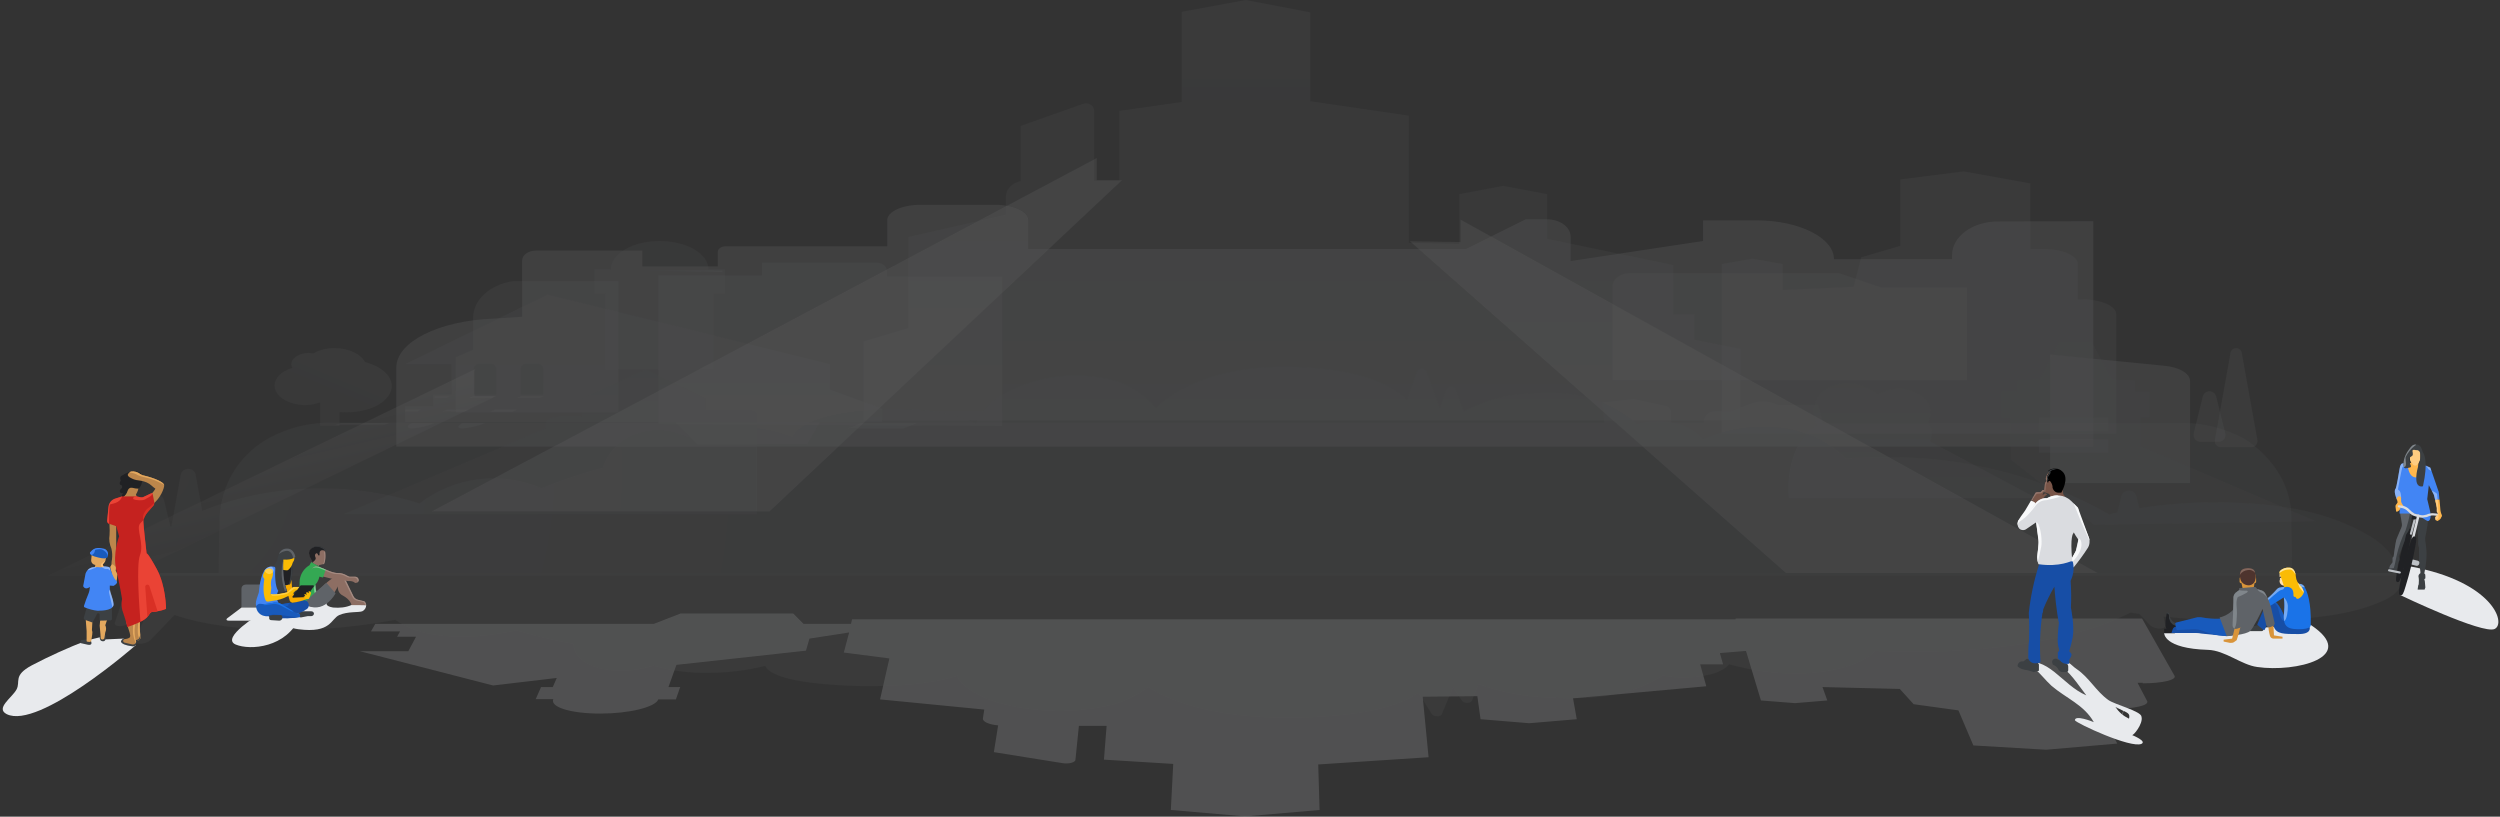 <svg width="1500" height="490" viewBox="0 0 1500 490" fill="none" xmlns="http://www.w3.org/2000/svg">
<rect x="0" y="0" width="1500" height="490" fill="#333333" stroke="none"/>
<g opacity="0.2">
<g opacity="0.6">
<path opacity="0.6" d="M1198.88 132.862C1183.53 132.862 1171.22 141.859 1171.22 153.105V155.515H1100.37C1100.37 142.662 1079.42 132.22 1053.84 132.22H1021.85V144.59L942.377 156.639V142.02C942.377 136.236 935.981 131.577 928.145 131.577H915.352L879.531 149.41H616.951V132.059C616.951 127.079 607.996 122.902 597.281 122.902H552.026C541.151 122.902 532.356 127.079 532.356 132.059V147.803H435.128C432.729 147.803 430.65 149.41 430.65 151.177V159.852H385.395V150.374H321.429C316.951 150.374 313.273 153.105 313.273 156.318V190.056L296.002 191.18C263.06 192.466 237.793 205.157 237.793 220.58V267.974H1255.97V132.702L1199.04 132.862H1198.88Z" fill="#E8EAED"/>
<path opacity="0.6" d="M1298.51 219.456L1230.06 212.708V289.823H1314.02V228.613C1314.02 224.115 1307.62 220.259 1298.51 219.456Z" fill="#E8EAED"/>
</g>
<path opacity="0.2" d="M1180.17 228.131H967.484V171.902C967.484 167.403 972.281 163.869 977.878 163.869H1103.41L1128.52 172.384H1180.17V228.131ZM532.036 165.797V162.262C532.036 159.692 529.318 157.603 525.959 157.603H457.196V165.315H394.989V254.479L601.279 255.603V165.957H532.036V165.797ZM341.578 168.689H307.836C293.923 170.777 283.849 179.934 283.849 190.859V209.816L273.454 214.315V247.41H371.002V168.689H341.578Z" fill="#E8EAED"/>
<path opacity="0.2" d="M434.968 161.62H425.053C425.053 152.141 411.94 144.59 395.789 144.59C379.638 144.59 366.525 152.141 366.525 161.62H356.61V176.079H363.326V221.705H428.252V176.239H434.968V161.62Z" fill="#BDC1C6"/>
<path opacity="0.2" d="M497.974 233.754V218.492L328.465 176.721L243.07 218.492H270.896V236.646H259.861V243.715H243.07V253.193H404.904L418.497 266.689H484.382L492.058 253.193H529.318V245.161L497.974 233.754ZM297.761 236.646H284.328V221.223C284.367 220.785 284.495 220.359 284.704 219.973C284.913 219.586 285.198 219.247 285.543 218.976C285.888 218.705 286.284 218.507 286.708 218.397C287.132 218.286 287.574 218.263 288.006 218.331H294.083C294.516 218.263 294.958 218.286 295.381 218.397C295.805 218.507 296.202 218.705 296.546 218.976C296.891 219.247 297.177 219.586 297.386 219.973C297.595 220.359 297.723 220.785 297.761 221.223V236.646ZM325.906 236.646H312.473V221.223C312.513 220.8 312.636 220.39 312.835 220.015C313.034 219.64 313.305 219.309 313.632 219.04C313.959 218.771 314.336 218.57 314.741 218.448C315.146 218.327 315.571 218.287 315.991 218.331H322.228C322.661 218.263 323.103 218.286 323.526 218.397C323.95 218.507 324.347 218.705 324.691 218.976C325.036 219.247 325.322 219.586 325.531 219.973C325.74 220.359 325.868 220.785 325.906 221.223V236.646Z" fill="url(#paint0_linear)"/>
<path opacity="0.2" d="M1016.74 204.033V188.61H1003.94V159.049L928.305 143.305V116.475L901.919 111.495L875.533 116.475V146.197L845.309 145.715V69.403L786.141 60.728V7.39L747.441 0L709.062 7.069V61.21L671.642 66.511V108.282H656.45V66.19C656.45 63.298 652.932 61.21 649.733 62.334L612.473 75.508V108.603C607.356 109.728 603.518 113.423 603.518 117.921V128.846L544.989 142.18V196.803L518.124 204.836V252.23H1044.24V209.334L1016.74 203.872V204.033Z" fill="url(#paint1_linear)"/>
<path opacity="0.2" d="M1269.72 188.449C1269.72 183.63 1260.61 179.613 1249.57 179.613H1246.7V158.407C1246.7 153.426 1237.58 149.41 1226.55 149.41H1218.23V110.049L1178.25 102.82L1140.19 107.639V147.482L1116.68 154.39L1112.21 172.062L1069.67 173.99V158.407L1051.44 155.193L1033.05 158.407V260.262H1269.72V188.449Z" fill="url(#paint2_linear)"/>
<path opacity="0.2" d="M1374.79 309.423C1374.63 292.233 1364.87 275.685 1348.08 264.118C1335.61 256.886 1321.37 253.323 1306.98 253.836H1093.82L1090.78 242.911H1066.79L1065.19 242.269C1060.7 240.436 1055.69 240.322 1051.12 241.948L1038.01 246.767H1029.05C1027.43 246.673 1025.83 247.202 1024.59 248.246C1023.34 249.29 1022.54 250.772 1022.33 252.39V253.675H1002.67V247.249C1002.51 245.321 1001.07 243.715 998.987 243.393L980.117 239.377L961.567 241.466L962.527 253.675H200.373C186.033 253.141 171.837 256.706 159.435 263.957L158.635 264.439C150.858 269.261 144.355 275.897 139.677 283.785C135 291.672 132.287 300.578 131.77 309.744L131.13 343.803H1375.27L1374.79 309.423Z" fill="#BDC1C6"/>
<path opacity="0.2" d="M1221.75 298.82L1158.1 264.921C1159.86 261.387 1159.38 256.889 1156.82 253.836C1156.82 253.836 1162.9 242.911 1150.75 236.164C1138.59 229.095 1126.76 236.646 1126.76 236.646C1126.76 236.646 1113.17 224.757 1097.97 232.148C1082.78 239.538 1089.98 255.121 1089.98 255.121C1069.51 268.456 1073.35 298.82 1073.35 298.82H1221.75Z" fill="url(#paint3_linear)"/>
<path opacity="0.2" d="M1389.66 312.797L1284.43 267.813V250.302H1289.87V235.039H1281.08V228.131L1267.16 227.81L1255.33 205.639H1235.5L1223.67 227.81L1209.75 228.131V235.039H1200.96V250.302H1206.4V275.685L1256.45 314.885L1389.66 312.797Z" fill="url(#paint4_linear)"/>
<path opacity="0.2" d="M1223.35 250.623H1264.93V258.656H1223.35V250.623ZM1223.35 263.475H1264.93V271.508H1223.35V263.475Z" fill="#BDC1C6"/>
<path opacity="0.2" d="M327.505 257.049V254.318C327.505 251.908 331.503 249.98 336.301 249.98H349.094V239.056L387.473 221.705L423.454 239.056V245.964H448.561C451.759 245.964 454.158 247.249 454.158 248.695V308.459H206.29L327.505 257.049Z" fill="url(#paint5_linear)"/>
<path opacity="0.2" d="M219.083 217.367C216.684 212.548 209.328 208.852 200.693 208.852C196.215 208.852 191.898 209.816 187.9 212.066L185.341 211.744C179.584 211.744 174.787 214.797 174.787 218.492C174.787 219.295 175.107 220.098 175.426 220.741C169.03 222.669 164.712 226.685 164.712 231.344C164.712 237.771 173.028 243.072 183.262 243.072C186.262 243.028 189.234 242.485 192.058 241.466V255.443H203.731V247.249L207.889 247.41C222.921 247.41 235.075 240.341 235.075 231.666C235.075 225.239 228.518 219.777 219.083 217.207V217.367Z" fill="url(#paint6_linear)"/>
<path opacity="0.3" d="M673.241 108.121L461.674 306.852H259.062L658.049 94.787V108.121H673.241ZM845.949 144.751L1071.59 343.803H1258.53L876.333 131.738V145.233L845.949 144.751Z" fill="white"/>
<path opacity="0.2" d="M294.883 238.734L297.441 237.771H284.009L281.45 238.734H294.883ZM278.731 246.928L281.45 245.803H268.177L265.458 246.928H278.731Z" fill="#F8F9FA"/>
<path opacity="0.2" d="M228.838 255.443L233.475 253.836H204.531L199.893 255.443H228.838Z" fill="url(#paint7_linear)"/>
<path opacity="0.2" d="M193.497 253.836C189.659 253.836 185.821 254.157 181.983 254.8C175.107 255.925 168.87 258.816 163.753 262.833L163.113 263.475C166.151 263.154 169.03 262.511 171.748 261.226C177.906 257.176 185.026 254.846 192.377 254.479L193.497 253.836Z" fill="url(#paint8_linear)"/>
<path opacity="0.2" d="M247.068 253.836C243.87 255.603 243.87 257.049 247.228 257.049C251.866 256.728 256.343 255.603 260.661 253.836H247.068Z" fill="url(#paint9_linear)"/>
<path opacity="0.2" d="M268.017 238.734L270.256 237.771H260.661V238.734H268.017ZM250.267 246.928L252.665 245.803H243.07V246.928H250.267ZM323.667 238.734L326.226 237.771H312.793L310.235 238.734H323.667ZM542.111 257.049L550.107 253.836H516.525L508.529 257.049H542.111ZM307.516 246.928L310.235 245.803H296.962L294.243 246.928H307.516Z" fill="#F8F9FA"/>
<path opacity="0.2" d="M277.452 253.836C274.254 255.603 274.254 257.049 277.612 257.049C282.249 256.728 286.727 255.603 291.045 253.836H277.452Z" fill="url(#paint10_linear)"/>
<path opacity="0.3" d="M284.648 237.771V222.99C284.648 222.187 284.968 221.384 285.608 221.223L28.785 345.41H75.96L297.441 237.771H284.648Z" fill="url(#paint11_linear)"/>
<path opacity="0.2" d="M433.369 163.226V162.262H385.394L433.369 163.226Z" fill="url(#paint12_linear)"/>
<path opacity="0.8" d="M1285.71 409.672H1282.52L1288.27 420.597C1289.71 423.167 1280.92 425.256 1268.76 425.256H1259.81L1270.36 446.141L1227.67 449.836L1184.01 447.266L1175.05 426.22L1148.19 422.525L1139.87 413.367L1093.5 412.243L1096.38 420.275L1077.03 421.882L1056.56 420.275L1047.6 390.554L1031.93 391.839L1033.85 398.587H1020.1L1023.77 411.761L943.816 418.99L946.055 431.521L917.59 433.931L888.326 431.521L886.407 417.705L853.625 418.026L857.143 454.334L790.938 458.672L791.738 485.984L747.121 489.839L702.505 485.984L703.944 458.351L662.367 455.78L663.966 435.538H647.335L645.256 455.941C645.096 457.548 640.938 458.511 637.42 457.869L596.322 451.282L598.881 435.216C593.284 434.734 589.286 432.967 589.765 430.879L590.565 425.738L528.038 419.633L533.635 395.052L506.29 391.518L509.488 379.469L485.661 383.164L483.582 390.393L405.864 398.908L401.066 412.243H408.102L405.544 419.633H394.989C393.23 424.292 377.559 428.148 360.128 428.148C342.537 428.148 329.904 424.292 331.983 419.472H321.429L324.627 412.243H331.663L334.062 406.78L295.842 411.279L215.885 390.715H244.989L249.627 382.039H238.273L240.032 378.826H222.601L225.16 374.328H392.271L408.422 368.062H475.906L482.143 374.328H510.608L511.247 371.597H1041.36V371.115H1285.23L1304.74 405.495C1306.02 407.905 1297.55 409.993 1285.55 409.993L1285.71 409.672Z" fill="#E8EAED"/>
<path opacity="0.2" d="M78.358 343.803H1435.07C1437.47 343.803 1440.35 345.089 1440.51 346.374C1441.31 349.587 1440.99 355.21 1430.76 360.03C1415.09 367.42 1392.7 372.4 1345.36 372.4C1329.37 372.4 1313.38 371.597 1298.19 369.99L1299.15 375.131C1299.63 377.862 1292.75 377.862 1290.03 375.131L1283.64 368.384L1278.36 367.58C1249.89 382.039 1204.16 391.036 1148.35 391.036C1140.67 391.036 1132.84 390.875 1125.16 390.554C1118.76 397.623 1101.17 404.049 1077.98 404.049C1064.31 404.147 1050.69 402.308 1037.53 398.587C1032.73 404.21 1022.01 406.459 1009.38 406.459C1005.38 406.459 1001.39 405.977 997.708 405.334C978.518 417.062 960.288 420.115 929.264 418.508C914.864 418.033 900.623 415.323 887.047 410.475L883.209 420.436C882.409 422.203 878.252 422.203 877.132 420.436L871.855 412.243L865.138 428.469C864.499 430.236 860.341 430.236 859.062 428.469L851.066 415.616C840.352 423.328 817.644 430.557 771.588 430.557C712.26 430.557 689.072 412.082 689.072 412.082C681.622 417.796 672.986 421.75 663.806 423.649C644.483 427.66 624.532 427.496 605.277 423.167C596.989 421.535 589.073 418.376 581.93 413.849C573.454 407.905 574.733 405.334 574.733 405.334C574.733 405.334 566.418 408.548 548.188 410.475C532.356 411.921 516.524 412.082 500.693 410.957C468.71 408.869 460.714 403.246 459.115 399.551C447.711 402.383 436.001 403.786 424.254 403.728C413.436 403.913 402.653 402.45 392.271 399.39C385.874 401.318 379.158 402.443 372.601 402.443C355.49 402.443 344.136 395.534 344.136 386.377C332.536 384.275 321.059 381.54 309.755 378.184C276.173 385.574 250.586 381.718 237.154 371.918C215.725 375.934 193.977 378.023 172.068 378.023C144.883 378.023 121.535 374.81 104.744 369.026L90.352 383.967C87.473 387.02 79.797 387.02 81.077 383.967L90.192 362.761H89.872L78.038 373.525C74.84 376.416 67.964 376.416 68.923 373.525L75.16 355.049C75.64 353.925 76.759 353.121 77.719 352.8L72.921 347.177C71.802 345.892 75 343.803 78.198 343.803H78.358Z" fill="#DADCE0"/>
<path opacity="0.2" d="M77.239 345.41H1435.55C1436.09 345.482 1436.63 345.416 1437.14 345.22C1437.64 345.023 1438.09 344.702 1438.43 344.285C1439.07 343.482 1439.39 342.357 1439.23 341.393C1437.63 336.413 1433 327.577 1419.4 320.187C1399.09 308.941 1373.83 301.39 1327.93 301.39C1313.06 301.39 1298.35 302.675 1283.64 304.925L1281.72 297.534C1280.76 293.357 1273.88 293.357 1272.92 297.534L1270.36 307.495L1265.56 308.62C1224.05 285.241 1177.06 273.427 1129.48 274.4C1122.12 274.4 1114.77 274.561 1107.57 275.043C1101.03 268.787 1093.33 263.891 1084.91 260.637C1076.48 257.384 1067.5 255.837 1058.48 256.085C1045.81 255.814 1033.24 258.394 1021.7 263.636C1015.62 255.603 1005.22 252.711 993.39 252.711C989.712 252.711 986.034 253.193 982.516 254.318C962.207 238.252 944.616 233.915 916.311 236.164C902.976 236.803 889.961 240.484 878.252 246.928L873.454 233.593C873.178 233.091 872.772 232.673 872.28 232.381C871.788 232.09 871.227 231.936 870.656 231.936C870.084 231.936 869.523 232.09 869.031 232.381C868.539 232.673 868.134 233.091 867.857 233.593L863.859 244.839L855.863 222.83C855.587 222.327 855.181 221.909 854.689 221.617C854.197 221.326 853.636 221.172 853.065 221.172C852.494 221.172 851.933 221.326 851.441 221.617C850.948 221.909 850.543 222.327 850.266 222.83L844.19 239.859C833.475 229.738 812.207 220.098 769.989 220.098C715.618 220.098 693.39 244.839 693.39 244.839C691.471 241.626 682.196 232.951 671.002 229.095C653.214 223.768 634.221 224.105 616.631 230.059C605.757 233.593 598.561 238.092 593.923 242.43C584.968 250.462 585.608 254.157 585.608 254.157C585.608 254.157 578.411 249.659 561.78 247.089C547.068 245 532.196 244.839 517.484 246.446C487.1 249.338 477.985 256.889 475.426 262.351C455.117 254.318 432.569 254.318 412.26 262.351C406.861 259.59 400.887 258.159 394.829 258.174C378.838 258.174 365.405 267.813 361.727 280.666C349.254 283.879 336.94 288.056 324.947 292.875C313.018 287.784 299.962 285.95 287.1 287.558C274.239 289.166 262.029 294.16 251.706 302.033C232.567 295.97 212.605 292.934 192.537 293.036C168.07 292.875 143.923 297.374 121.375 306.531L117.377 284.682C116.578 280.184 109.382 280.184 108.422 284.682L102.825 316.01H102.345L98.347 299.784C97.228 295.767 90.352 295.767 89.392 299.784L82.516 327.577C82.333 328.172 82.326 328.808 82.497 329.407C82.667 330.006 83.007 330.542 83.475 330.951L74.52 339.948C72.441 342.197 74.04 345.41 77.239 345.41Z" fill="url(#paint13_radial)"/>
<path opacity="0.2" d="M1338.17 212.387L1328.89 264.118C1328.89 265.082 1328.89 266.207 1329.69 267.01C1330.33 267.813 1331.29 268.295 1332.41 268.295H1350.96C1351.92 268.295 1353.04 267.813 1353.68 267.01C1354.32 266.207 1354.64 265.082 1354.48 264.118L1345.2 212.387C1345.2 210.459 1343.6 208.852 1341.68 208.852C1339.77 208.852 1338.17 210.459 1338.17 212.387Z" fill="url(#paint14_linear)"/>
<path opacity="0.2" d="M1321.7 237.77L1316.26 259.78C1316.11 260.408 1316.1 261.058 1316.21 261.693C1316.32 262.328 1316.55 262.934 1316.9 263.475C1317.7 264.439 1318.98 265.082 1320.1 265.082H1331.29C1332.41 265.082 1333.69 264.439 1334.49 263.475C1335.29 262.511 1335.45 261.066 1335.13 259.78L1329.69 237.77C1329.44 236.898 1328.92 236.13 1328.2 235.583C1327.48 235.036 1326.6 234.741 1325.69 234.741C1324.79 234.741 1323.91 235.036 1323.19 235.583C1322.47 236.13 1321.94 236.898 1321.7 237.77Z" fill="url(#paint15_linear)"/>
</g>
<path d="M81.556 387.02C81.556 387.02 23.188 438.108 3.998 428.469C-2.878 424.934 7.196 418.669 9.915 413.689C12.473 408.869 7.676 405.334 19.03 399.23C29.744 393.607 40.778 388.626 51.972 384.289L59.968 382.361L63.166 383.646L74.04 383.164L81.556 387.18V387.02Z" fill="#E8EAED"/>
<path d="M69.723 341.875C69.723 341.875 67.164 341.875 66.844 340.429C66.844 338.823 66.844 337.216 67.164 335.77C67.484 333.521 67.324 331.272 66.844 329.184C65.725 326.613 65.245 323.721 65.725 320.99C66.045 317.616 65.405 312.475 65.725 312.475C67.324 313.439 68.603 314.564 69.723 315.689V341.875ZM82.036 297.856L81.556 296.731C82.516 295.125 83.156 293.518 83.156 291.911C83.475 288.698 75.64 291.911 75.64 291.911C75.64 291.911 78.038 293.357 74.04 298.338C69.723 303.479 83.635 302.033 82.036 297.856Z" fill="#BC864B"/>
<path d="M83.156 293.197L83.635 292.715C84.686 291.518 85.256 289.972 85.234 288.377C85.075 286.289 84.755 283.879 84.115 283.557C83.156 283.075 79.318 281.308 72.921 285.485C72.122 285.967 71.962 286.931 72.281 287.734L72.441 288.377C72.122 288.859 71.802 289.502 71.802 289.984C71.802 290.787 72.441 291.108 72.761 291.108C73.561 291.108 73.241 292.715 73.241 292.715C73.241 292.715 71.162 294.161 72.122 295.446C72.24 295.612 72.396 295.747 72.577 295.84C72.758 295.933 72.958 295.982 73.161 295.982C73.364 295.982 73.564 295.933 73.745 295.84C73.926 295.747 74.082 295.612 74.2 295.446C74.2 295.446 72.441 297.534 73.241 298.016C74.04 298.338 75.8 296.892 76.439 294.803C77.079 292.875 78.198 292.393 79.638 292.715C80.597 293.036 81.876 293.197 82.996 293.197H83.156Z" fill="#202124"/>
<path d="M78.518 282.915C80.597 282.593 82.676 283.236 84.275 284.521C85.714 285.164 85.394 285.164 86.354 285.325C92.431 286.771 98.348 289.341 98.507 291.108C98.667 292.715 96.269 299.141 91.631 302.515C87.153 306.049 87.793 299.623 90.352 296.892C91.471 295.767 92.431 294.643 93.23 293.197C91.471 292.072 90.352 290.466 88.113 289.502C83.795 287.734 82.996 288.698 79.797 287.413C76.599 285.967 75.32 284.843 78.518 282.915ZM84.115 368.223L83.955 376.416C83.955 378.344 83.955 380.272 84.275 382.2C84.275 383.325 83.635 384.289 82.676 384.449L81.716 384.77C80.757 385.092 79.957 384.77 79.318 384.288L78.838 383.807L78.998 382.2L80.597 381.397C79.158 377.702 78.678 373.846 79.158 370.151C80.117 364.046 83.955 368.223 83.955 368.223H84.115Z" fill="#BC864B"/>
<path d="M82.996 373.043C82.036 380.915 83.316 383.003 83.955 383.485C84.275 383.164 84.275 382.682 84.275 382.2L83.795 376.416L83.955 369.83C83.316 370.793 82.996 371.918 82.996 373.043Z" fill="#E3A85E"/>
<path d="M81.556 384.77L82.676 384.449C83.635 384.289 84.275 383.325 84.275 382.2V380.754L83.475 383.164C83.156 383.807 80.757 384.289 80.757 384.289L80.437 384.77H81.716H81.556Z" fill="#3C4043"/>
<path d="M79.638 387.823C82.036 387.984 82.676 384.77 80.757 384.289C78.518 383.646 76.279 383.325 74.04 383.164C73.241 383.485 72.121 384.77 72.761 385.413C73.241 386.216 75.16 387.341 79.638 387.823Z" fill="#3C4043"/>
<path d="M79.478 386.698H79.957C80.197 386.703 80.435 386.654 80.653 386.554C80.872 386.454 81.065 386.306 81.218 386.121C81.372 385.936 81.482 385.718 81.54 385.484C81.599 385.251 81.605 385.007 81.556 384.771C80.984 382.459 80.716 380.083 80.757 377.702C81.397 373.685 81.556 369.669 81.397 365.652C81.077 362.761 74.04 368.384 75.96 374.007C77.879 379.63 78.358 381.075 78.038 382.039C77.879 383.003 75.96 383.325 74.84 383.485C74.36 383.485 73.881 383.967 73.881 384.449C73.881 384.931 74.2 385.413 74.68 385.574L79.478 386.698Z" fill="#BC864B"/>
<path d="M81.556 384.77C80.984 382.459 80.716 380.083 80.757 377.702L81.397 371.275C81.109 371.362 80.851 371.529 80.653 371.756C80.455 371.984 80.325 372.262 80.277 372.561C79.797 375.131 79.638 377.702 79.797 380.272C80.14 382.248 80.676 384.185 81.397 386.056C81.397 385.734 81.716 385.252 81.556 384.77Z" fill="#E3A85E"/>
<path d="M94.03 341.393C88.433 331.111 87.953 332.075 87.953 332.075C87.953 332.075 86.034 315.367 86.034 313.279C86.034 308.941 90.352 305.567 92.111 303.318C92.431 302.836 92.591 302.033 92.591 301.39L91.631 296.571C91.597 296.459 91.539 296.357 91.462 296.271C91.384 296.184 91.289 296.116 91.182 296.07C91.076 296.024 90.961 296.002 90.845 296.005C90.729 296.008 90.615 296.037 90.512 296.089L86.354 298.177C85.714 298.498 84.755 298.498 84.115 298.338L82.036 297.856H73.241L69.243 299.302C68.186 299.633 67.246 300.265 66.537 301.12C65.828 301.974 65.379 303.017 65.245 304.121L64.286 312.315C64.286 313.118 64.766 313.921 65.405 314.243L69.723 315.689L71.482 321.793C71.482 321.793 67.484 332.236 69.723 341.715C71.962 351.354 73.241 359.387 73.241 359.387C72.613 362.292 72.892 365.322 74.04 368.062C75 370.793 75.8 373.525 76.279 376.256C76.279 376.256 86.354 373.043 88.433 370.151C90.512 367.42 90.032 366.938 93.55 366.938C95.629 366.616 97.708 366.134 99.627 365.331C99.627 365.331 99.627 351.675 94.03 341.393Z" fill="#C5221F"/>
<path d="M86.194 311.993C86.834 308.298 90.512 305.407 92.111 303.318C92.431 302.836 92.591 302.354 92.591 301.711C91.471 302.836 89.872 304.282 88.593 305.085C86.674 306.692 84.915 310.387 86.194 311.993Z" fill="#D93025"/>
<path d="M54.691 384.931C55.49 387.02 53.731 387.02 52.772 386.859L48.454 385.895C48.454 385.895 47.815 384.288 49.094 383.967C50.233 384.008 51.37 383.845 52.452 383.485C54.051 382.843 54.691 384.931 54.691 384.931Z" fill="#3C4043"/>
<path d="M52.452 385.092C52.367 385.073 52.286 385.037 52.215 384.986C52.144 384.935 52.084 384.87 52.039 384.794C51.994 384.719 51.965 384.635 51.954 384.548C51.942 384.461 51.948 384.373 51.972 384.289V378.666L51.333 370.311L55.49 371.918L55.171 377.702V378.184C55.49 378.987 55.49 379.79 55.331 380.754L54.691 384.931H54.371C53.891 385.252 53.252 385.252 52.612 384.931L52.452 385.092Z" fill="#E3A85E"/>
<path d="M61.407 380.754C62.207 380.754 63.486 380.433 63.486 381.718C63.486 382.843 63.486 384.77 61.887 384.77C60.288 384.77 59.808 383.646 59.808 382.361C59.808 380.915 60.608 380.754 61.407 380.754Z" fill="#3C4043"/>
<path d="M60.448 382.521L59.808 375.452L60.448 368.062H65.565L63.166 375.131C63.806 376.416 63.806 378.023 63.166 379.469L62.687 382.521C62.687 382.841 62.56 383.147 62.335 383.373C62.11 383.599 61.805 383.726 61.487 383.726C61.169 383.726 60.864 383.599 60.639 383.373C60.414 383.147 60.288 382.841 60.288 382.521H60.448Z" fill="#E3A85E"/>
<path d="M55.49 373.525L51.013 371.918C50.856 371.867 50.713 371.782 50.593 371.67C50.473 371.557 50.379 371.419 50.318 371.266C50.257 371.112 50.23 370.947 50.239 370.782C50.249 370.617 50.295 370.457 50.373 370.311L52.772 361.957L67.164 363.082V371.275C67.164 371.918 66.684 372.239 66.205 372.239L59.808 372.4V368.705C59.808 368.384 59.648 368.062 59.328 368.062C59.235 368.006 59.131 367.97 59.022 367.956C58.914 367.942 58.804 367.95 58.7 367.98C58.595 368.01 58.497 368.061 58.413 368.131C58.328 368.2 58.259 368.286 58.209 368.384L55.49 373.525Z" fill="#3C4043"/>
<path d="M68.923 339.626L67.964 338.823C67.904 338.755 67.83 338.7 67.747 338.662C67.665 338.625 67.575 338.605 67.484 338.605C67.393 338.605 67.304 338.625 67.221 338.662C67.138 338.7 67.064 338.755 67.004 338.823L66.205 339.948C66.205 340.108 66.045 340.43 66.205 340.59L67.804 347.498L69.723 349.426C70.203 347.82 70.362 346.213 70.362 344.607C70.043 343 69.243 343 69.403 341.233C69.563 340.59 69.403 339.948 68.923 339.626ZM62.846 340.911L61.727 339.144C61.648 339.056 61.605 338.941 61.605 338.823C61.605 338.704 61.648 338.59 61.727 338.502C63.006 337.377 63.646 335.77 63.646 334.003C63.166 331.433 55.011 332.718 55.011 332.718L54.691 336.252C54.691 337.377 55.49 338.502 56.61 338.823L57.249 338.984L56.29 341.875L62.846 340.911Z" fill="#E3A85E"/>
<path d="M63.166 336.413L62.047 337.216C61.407 337.698 59.328 338.823 61.567 340.59L62.207 341.072L62.846 340.911L61.727 339.144C61.648 339.056 61.605 338.942 61.605 338.823C61.605 338.704 61.648 338.59 61.727 338.502L63.326 336.413H63.166Z" fill="#FFC275"/>
<path d="M62.687 339.787C61.887 340.269 61.087 340.43 60.288 340.43L58.689 340.269H56.61C54.211 340.269 52.132 341.875 51.333 344.125L49.893 351.675C49.893 351.675 51.013 354.407 53.891 352.157C53.872 353.534 53.601 354.895 53.092 356.174C52.066 358.591 51.158 361.057 50.373 363.564C50.373 363.885 50.373 364.207 50.693 364.367C53.186 365.453 55.828 366.157 58.529 366.456C62.367 366.456 68.444 365.974 68.124 362.279C67.644 358.584 65.885 355.852 65.885 353.443V351.354L68.124 351.515C68.124 351.515 71.482 349.908 69.723 348.302C68.124 347.177 66.844 343.161 66.205 341.233C66.118 340.943 65.952 340.684 65.726 340.486C65.5 340.287 65.222 340.156 64.925 340.108L62.687 339.787Z" fill="#4285F4"/>
<path opacity="0.5" d="M68.124 362.279C67.804 358.744 66.205 355.852 66.045 353.764C65.565 354.246 65.245 354.889 65.405 355.531L67.484 364.367C67.964 363.725 68.284 363.082 68.124 362.279ZM56.61 340.269C55.011 340.269 53.411 340.911 52.452 342.197C53.891 342.036 55.331 341.554 56.61 340.911C57.09 340.911 57.409 340.59 57.889 340.269H56.61Z" fill="#D2E3FC"/>
<path d="M62.207 329.344C60.608 329.023 56.93 327.898 54.371 331.272C54.371 331.272 51.972 332.879 58.849 334.485C65.885 336.252 64.606 333.361 64.765 332.557C64.781 331.806 64.533 331.072 64.065 330.485C63.598 329.898 62.94 329.494 62.207 329.344Z" fill="#185ABC"/>
<path d="M87.953 332.075C87.953 332.075 86.034 315.367 86.034 313.279V311.993L83.955 314.243C81.556 317.456 86.674 326.131 83.955 333.2C81.716 339.144 83.635 365.171 84.275 373.043C85.839 372.366 87.252 371.383 88.433 370.151C90.512 367.42 90.032 366.938 93.55 366.938C95.629 366.616 97.708 366.134 99.627 365.331C99.627 365.331 99.627 351.675 94.03 341.393C88.433 331.112 87.953 332.075 87.953 332.075Z" fill="#EA4335"/>
<path d="M89.712 351.836C89.649 351.495 89.453 351.194 89.168 350.998C88.883 350.802 88.532 350.728 88.193 350.792C87.854 350.856 87.554 351.052 87.359 351.339C87.164 351.625 87.09 351.977 87.154 352.318L88.433 370.151C90.512 367.42 90.032 366.938 93.55 366.938L94.51 366.616L89.712 351.836Z" fill="#D93025"/>
<path d="M65.085 304.121L64.286 312.475C64.286 313.279 64.606 314.082 65.405 314.243C65.405 310.869 65.405 303.318 66.045 302.675C66.684 302.193 71.962 302.193 73.241 297.856L69.083 299.141C68.003 299.484 67.047 300.139 66.336 301.025C65.625 301.911 65.19 302.988 65.085 304.121ZM79.957 299.462C81.556 300.266 85.714 300.587 87.314 299.462C88.433 298.659 90.672 298.016 91.631 296.249C91.504 296.079 91.314 295.966 91.105 295.936C90.895 295.906 90.681 295.961 90.512 296.089L86.354 298.016C85.714 298.498 84.755 298.498 84.115 298.338L82.036 297.856H80.757C79.957 298.498 79.478 299.141 80.117 299.462H79.957Z" fill="#EA4335"/>
<path d="M86.354 285.325C85.394 285.164 85.714 285.325 84.275 284.521C82.676 283.236 80.597 282.593 78.518 282.915L77.559 283.557C79.158 283.557 80.757 284.039 82.036 284.682C83.635 285.807 86.674 286.289 89.712 287.092C92.782 288.032 95.734 289.326 98.507 290.948C98.188 289.18 92.431 286.77 86.354 285.325Z" fill="#E3A85E"/>
<path d="M64.765 332.397C64.781 331.645 64.533 330.912 64.065 330.325C63.598 329.738 62.94 329.334 62.207 329.184H62.047C60.448 328.862 56.77 327.898 54.371 331.111C54.371 331.111 53.092 331.915 55.011 333.039C55.527 332.818 55.976 332.464 56.313 332.012C56.65 331.561 56.862 331.029 56.93 330.469C56.93 330.148 57.09 329.987 57.409 329.826C61.247 329.023 61.727 329.987 63.166 330.951C63.966 331.754 64.606 332.718 64.765 333.843V332.397Z" fill="#4285F4"/>
<path opacity="0.5" d="M66.205 341.233C66.118 340.943 65.952 340.684 65.726 340.486C65.5 340.287 65.222 340.156 64.925 340.108L62.687 339.787C62.207 340.108 61.727 340.269 61.087 340.269L61.567 340.59C63.806 342.357 64.766 340.43 65.565 342.197C65.565 342.197 66.365 341.875 66.205 341.233Z" fill="#D2E3FC"/>
<path d="M156.077 368.223C156.077 368.223 132.09 382.682 141.365 386.698C150.16 390.393 171.908 388.626 179.904 370.311C162.473 361.475 155.917 368.223 155.917 368.223H156.077Z" fill="#E8EAED"/>
<path d="M219.723 363.082C219.723 364.689 218.763 366.134 217.324 366.777C215.085 367.58 208.689 366.777 203.571 369.026C198.454 371.275 198.774 380.111 179.104 377.541C159.595 374.97 181.183 360.351 181.183 360.351L196.055 361.636C196.055 361.636 194.776 363.725 199.893 364.528C203.731 364.849 207.569 364.528 211.087 362.921L219.723 363.082Z" fill="#E8EAED"/>
<path d="M202.772 351.836C202.452 354.085 203.571 356.334 205.65 357.298C210.448 359.869 210.927 363.082 210.927 363.082H219.723C219.723 363.082 219.403 360.993 218.284 360.833L214.765 359.869C213.486 359.547 212.527 358.744 211.887 357.62L206.93 347.177C206.711 346.723 206.401 346.319 206.021 345.989C205.64 345.66 205.196 345.412 204.717 345.262C204.237 345.111 203.732 345.061 203.233 345.114C202.733 345.167 202.25 345.322 201.812 345.57C199.254 346.856 196.855 348.784 194.776 350.711C190.938 355.049 181.983 362.279 181.983 362.279C181.983 362.279 189.659 366.456 194.776 362.279C197.974 359.387 200.693 355.852 202.772 351.836ZM194.936 329.987C193.985 328.927 192.686 328.247 191.277 328.07C189.867 327.893 188.442 328.231 187.26 329.023C183.262 331.915 187.74 336.574 187.74 337.698C187.74 338.341 191.258 339.626 191.258 339.626V339.144L194.456 338.341C194.456 338.341 195.895 336.092 194.936 329.987Z" fill="#8D6E63"/>
<path d="M190.778 339.466L191.258 339.626V339.305L190.778 339.466ZM194.456 331.272C194.936 333.682 194.776 336.092 193.977 338.502H194.296C194.296 338.502 195.576 336.413 195.096 331.272H194.456Z" fill="#A48B82"/>
<path d="M195.096 329.666C195.096 329.666 191.418 325.97 187.1 328.862C183.422 331.433 186.78 335.61 187.58 337.377C188.22 336.895 188.859 336.413 189.179 335.77C189.499 335.449 189.499 334.807 189.339 334.485C188.539 332.879 189.339 332.075 189.979 331.915C190.618 331.915 190.938 333.2 190.938 333.2H191.738V331.754C191.733 331.513 191.782 331.274 191.882 331.055C191.981 330.836 192.129 330.642 192.313 330.487C192.497 330.333 192.714 330.222 192.946 330.164C193.179 330.105 193.422 330.099 193.657 330.148L195.096 330.469V329.666Z" fill="#202124"/>
<path d="M195.096 329.666C195.096 329.666 191.418 325.97 187.1 328.862L186.94 329.023C191.098 326.292 194.776 329.987 194.776 329.987V330.469H195.096V329.666Z" fill="#3C4043"/>
<path d="M189.499 350.39C192.218 347.659 192.218 341.554 192.218 341.554L191.418 340.269L191.738 339.948L191.258 339.787L187.74 337.859L186.78 337.216L185.661 339.144C184.154 340.032 182.858 341.239 181.863 342.682C180.869 344.125 180.2 345.769 179.904 347.498C179.424 351.675 180.064 361.636 182.143 362.279C184.062 362.921 190.139 356.013 190.139 356.013C190.139 356.013 188.699 351.354 189.499 350.39Z" fill="#34A853"/>
<path opacity="0.5" d="M189.339 351.033C188.699 351.515 188.38 352.157 188.38 352.961C188.38 354.567 188.859 356.495 189.339 356.656C189.339 356.656 189.819 356.495 190.139 356.013C189.499 354.407 189.339 352.8 189.339 351.193V351.033Z" fill="#CEEAD6"/>
<path d="M195.896 349.748L201.333 356.013C201.333 356.013 194.296 369.669 182.143 362.279C182.143 362.279 184.542 359.226 195.736 349.748H195.896ZM147.601 350.711H159.755C161.194 350.711 162.313 351.836 162.313 353.282V364.528H144.883V353.282C144.883 351.675 146.162 350.711 147.601 350.711Z" fill="#5F6368"/>
<path d="M162.313 364.528H144.883L136.567 370.793C135.448 371.597 135.768 372.4 137.207 372.4H149.36C150.959 372.239 152.559 371.757 153.998 370.793L162.313 364.367V364.528Z" fill="#E8EAED"/>
<path d="M180.704 366.777H186.78C187.58 366.777 188.22 367.259 188.38 368.062C188.38 368.488 188.211 368.897 187.911 369.198C187.611 369.5 187.205 369.669 186.78 369.669H184.702L180.544 370.472C180.12 370.472 179.713 370.303 179.413 370.002C179.113 369.7 178.945 369.292 178.945 368.866V368.705C178.945 368.223 178.945 367.741 179.264 367.42L179.744 367.098C180.064 366.777 180.384 366.777 180.864 366.777H180.704Z" fill="#3C4043"/>
<path d="M168.87 362.439L175.267 361.475C176.866 361.475 179.424 360.833 181.343 360.351C182.064 360.074 182.865 360.096 183.57 360.412C184.275 360.729 184.826 361.313 185.101 362.038C185.377 362.762 185.355 363.567 185.04 364.275C184.725 364.983 184.143 365.536 183.422 365.813C182.463 366.616 181.343 367.098 180.224 367.58C175.906 368.866 162.953 368.705 162.953 368.705C162.953 368.705 160.714 363.082 168.87 362.439Z" fill="#174EA6"/>
<path d="M173.028 363.082C173.028 361.957 174.467 361.636 174.467 361.636L168.87 362.6L167.271 362.761L166.951 363.564C166.951 363.564 173.188 364.207 173.028 363.082Z" fill="#185ABC"/>
<path d="M172.708 344.125C174.307 346.052 175.107 348.462 175.107 351.033C175.107 353.443 175.746 355.852 177.026 357.941L183.422 357.62L184.382 359.226C181.503 360.512 178.465 361.315 175.426 361.636C175.426 361.636 174.147 361.315 173.827 360.351L170.149 347.498L172.708 344.125Z" fill="#F9AB00"/>
<path d="M153.678 363.725C153.678 366.938 156.397 369.669 159.595 369.669C165.512 369.99 170.469 367.42 167.431 362.279C164.232 357.298 153.198 359.066 153.678 363.725Z" fill="#185ABC"/>
<path d="M153.678 363.725C154.158 362.761 155.277 362.118 156.397 362.279C158.475 362.439 163.433 363.403 167.431 362.279C166.611 361.114 166.145 359.735 166.088 358.31C166.032 356.884 166.387 355.473 167.111 354.246C168.39 354.246 169.51 353.603 170.309 352.639C171.269 349.748 172.068 347.016 172.708 344.125C172.708 344.125 169.03 340.108 165.352 339.948C161.674 339.787 158.635 339.626 156.716 346.856C154.797 354.246 156.077 353.764 154.797 356.977C153.678 360.19 153.198 361.797 153.678 363.725Z" fill="#4285F4"/>
<path opacity="0.5" d="M164.232 342.197C164.232 341.072 163.593 340.269 162.633 339.948C161.034 339.948 159.755 340.911 158.795 342.197C158.955 343.482 160.235 344.446 161.514 344.285C162.953 344.446 164.073 343.482 164.232 342.036V342.197Z" fill="#D2E3FC"/>
<path d="M181.023 352.157H176.546C176.066 352.157 175.586 352.479 175.107 352.8L172.388 355.37C172.388 355.37 165.512 357.298 162.313 356.495L162.793 352.639C162.473 351.033 162.473 349.426 162.793 347.82C163.273 347.016 164.392 343.964 163.433 342.197C162.473 340.59 159.755 340.911 158.635 343C157.516 345.089 157.676 346.534 158.635 347.338C158.635 347.338 157.036 355.37 159.435 360.351C159.755 360.833 160.235 360.993 160.714 360.993L163.593 360.511C166.791 360.19 169.829 359.226 172.548 357.78L174.307 357.138C174.627 356.977 175.107 356.816 175.267 356.495L177.345 354.407L180.224 353.443L181.023 352.157Z" fill="#FBBC04"/>
<path d="M175.107 352.8L172.388 355.37C172.388 355.37 165.991 357.138 162.633 356.495C162.633 356.816 162.633 357.298 163.753 357.459C166.631 357.459 169.35 357.138 172.068 356.334C173.507 355.692 175.906 353.282 177.185 353.121H180.384L181.023 352.318H176.546C176.066 352.318 175.586 352.318 175.266 352.8H175.107Z" fill="#FFD047"/>
<path d="M180.704 351.193H187.58C187.707 351.13 187.854 351.119 187.989 351.164C188.124 351.209 188.236 351.307 188.3 351.434C188.363 351.562 188.374 351.71 188.329 351.846C188.284 351.981 188.187 352.093 188.06 352.157L183.902 358.102L183.422 358.262L176.226 358.584C176.163 358.615 176.094 358.634 176.024 358.639C175.954 358.644 175.883 358.635 175.817 358.613C175.75 358.59 175.688 358.555 175.635 358.509C175.581 358.462 175.538 358.406 175.506 358.343C175.475 358.279 175.456 358.21 175.451 358.14C175.446 358.069 175.455 357.998 175.477 357.931C175.5 357.864 175.535 357.802 175.581 357.749C175.627 357.695 175.683 357.651 175.746 357.62L180.064 351.515L180.544 351.193H180.704Z" fill="#202124"/>
<path d="M182.783 358.584L184.382 359.387H185.021L185.341 359.226C185.981 358.102 186.301 356.977 186.62 355.852V355.531L185.661 354.728C185.62 354.701 185.574 354.683 185.526 354.676C185.477 354.67 185.428 354.675 185.382 354.69C185.336 354.706 185.293 354.731 185.259 354.766C185.224 354.8 185.197 354.842 185.181 354.888V355.049C185.021 355.21 185.021 355.37 185.181 355.37L185.501 356.013L184.382 355.37C184.352 355.336 184.315 355.309 184.273 355.29C184.232 355.271 184.187 355.262 184.142 355.262C184.096 355.262 184.052 355.271 184.01 355.29C183.969 355.309 183.932 355.336 183.902 355.37L183.742 355.852V356.174L184.222 356.816L183.102 356.495C183.018 356.452 182.919 356.445 182.829 356.476C182.739 356.506 182.665 356.57 182.623 356.656C182.58 356.741 182.573 356.84 182.603 356.93C182.633 357.02 182.698 357.095 182.783 357.138C182.867 357.138 182.949 357.172 183.009 357.232C183.069 357.292 183.102 357.374 183.102 357.459C183.102 357.544 183.069 357.626 183.009 357.686C182.949 357.746 182.867 357.78 182.783 357.78H182.623C182.517 357.78 182.415 357.823 182.34 357.898C182.265 357.973 182.223 358.075 182.223 358.182C182.223 358.288 182.265 358.391 182.34 358.466C182.415 358.541 182.517 358.584 182.623 358.584H182.783Z" fill="#FBBC04"/>
<path d="M157.996 362.6L163.273 361.797C165.192 361.154 167.111 361.475 168.87 362.439L176.386 367.098C177.185 367.58 178.145 367.902 179.264 367.902C179.264 367.902 180.544 368.223 179.904 370.311C175.107 371.115 169.989 371.115 165.032 370.633C158.635 369.829 153.678 366.456 157.996 362.6Z" fill="#185ABC"/>
<path d="M179.904 370.312C178.305 370.633 168.71 369.026 168.71 369.026L164.552 368.705C164.015 368.691 163.477 368.745 162.953 368.866L158.955 369.669H161.194C162.313 370.151 163.753 370.472 165.032 370.633C169.989 371.115 174.947 370.954 179.904 370.312Z" fill="#174EA6"/>
<path d="M161.514 369.348L163.913 369.026H168.39C168.87 369.026 169.19 369.508 169.35 369.829C169.456 370.129 169.486 370.451 169.439 370.765C169.391 371.08 169.267 371.378 169.077 371.632C168.887 371.887 168.637 372.09 168.35 372.224C168.063 372.358 167.747 372.418 167.431 372.4L162.633 372.079C162.336 372.079 162.052 371.96 161.842 371.749C161.632 371.538 161.514 371.252 161.514 370.954V369.348Z" fill="#3C4043"/>
<path d="M175.906 335.449C175.586 336.574 175.426 337.538 175.586 338.662C175.586 342.679 175.107 346.695 173.987 350.39C173.987 350.39 170.789 352.318 169.829 349.908C168.87 347.498 168.87 334.485 168.87 334.485C168.87 334.485 175.586 330.63 175.906 335.449Z" fill="#202124"/>
<path d="M174.787 336.413V338.662C174.787 342.679 174.467 346.695 173.348 350.711C173.667 350.711 173.827 350.711 174.147 350.39C175.413 345.902 175.899 341.228 175.586 336.574L174.787 336.413Z" fill="#3C4043"/>
<path d="M169.35 341.875L171.748 342.197C172.228 342.197 172.708 342.197 173.028 341.875C174.307 340.751 175.267 339.305 175.586 337.698L176.386 336.252C176.706 335.289 176.706 334.325 176.386 333.361C176.171 332.734 175.834 332.157 175.394 331.663C174.955 331.169 174.422 330.769 173.826 330.484C173.23 330.2 172.584 330.038 171.925 330.008C171.267 329.978 170.608 330.08 169.989 330.308C166.311 331.593 166.151 341.233 169.35 341.875Z" fill="#FBBC04"/>
<path d="M177.186 334.003C177.186 334.003 176.066 336.092 169.989 335.77C169.989 335.77 169.03 347.016 172.068 354.407C172.068 354.407 168.87 355.692 167.271 354.728C165.672 353.764 164.712 347.498 165.192 341.072C165.212 340.873 165.178 340.673 165.095 340.492C165.012 340.31 164.883 340.154 164.72 340.04C164.557 339.925 164.367 339.856 164.169 339.84C163.971 339.824 163.772 339.861 163.593 339.948C164.872 338.984 165.832 337.698 166.311 336.092C166.951 333.843 167.271 329.344 171.908 329.184C176.386 328.862 177.186 334.003 177.186 334.003Z" fill="#3C4043"/>
<path d="M201.173 346.052C201.61 345.804 202.094 345.649 202.593 345.596C203.093 345.543 203.598 345.593 204.077 345.744C204.557 345.894 205 346.142 205.381 346.471C205.762 346.801 206.071 347.205 206.29 347.659L211.407 358.102C211.887 359.226 213.006 360.029 214.126 360.351L217.804 361.154C218.443 361.315 218.923 362.439 219.083 362.921H219.723C219.723 362.921 219.403 360.833 218.284 360.672L214.765 359.869C213.486 359.547 212.527 358.744 212.047 357.62L206.93 347.177C206.711 346.723 206.401 346.319 206.021 345.989C205.64 345.66 205.196 345.412 204.717 345.262C204.237 345.111 203.732 345.061 203.233 345.114C202.733 345.167 202.25 345.322 201.812 345.57C201.597 345.728 201.384 345.889 201.173 346.052Z" fill="#A48B82"/>
<path d="M187.9 344.446L198.134 347.016C201.652 347.82 205.171 348.302 208.849 348.623C212.047 348.462 213.006 349.748 213.006 349.748H213.486C214.446 349.748 215.085 348.944 215.085 348.141C215.11 347.861 215.073 347.578 214.977 347.314C214.881 347.049 214.729 346.809 214.531 346.61C214.332 346.411 214.093 346.258 213.83 346.161C213.567 346.065 213.286 346.028 213.006 346.052H209.808C208.209 345.731 206.61 343.803 202.612 343.803C198.614 343.964 192.217 339.626 189.499 339.948C186.94 340.43 185.821 342.197 187.9 344.446Z" fill="#8D6E63"/>
<path d="M213.006 346.052H209.808C208.209 345.731 206.61 343.803 202.612 343.803C198.614 343.964 192.217 339.626 189.659 339.948C188.699 339.948 188.06 340.43 187.26 341.072L189.019 340.43C191.578 340.108 197.974 344.446 201.972 344.446C205.97 344.285 207.569 346.213 209.328 346.534H212.527C213.078 346.534 213.607 346.754 213.997 347.146C214.387 347.538 214.606 348.069 214.606 348.623C214.606 348.944 214.606 349.266 214.286 349.587C214.925 349.266 215.245 348.623 215.245 347.98C215.225 347.706 215.151 347.438 215.027 347.192C214.904 346.947 214.733 346.728 214.525 346.549C214.317 346.369 214.076 346.233 213.815 346.148C213.554 346.063 213.28 346.031 213.006 346.052Z" fill="#A48B82"/>
<path d="M195.256 341.715C193.017 340.751 190.778 339.787 189.499 340.108C186.94 340.43 185.341 342.679 187.26 344.928L193.817 346.534L195.416 341.715H195.256Z" fill="#34A853"/>
<path opacity="0.5" d="M188.699 340.269C188.158 340.406 187.662 340.683 187.26 341.072C189.819 339.466 192.857 341.393 195.256 342.357V341.715C193.017 340.751 190.778 339.626 188.539 340.108L188.699 340.269Z" fill="#CEEAD6"/>
<path d="M171.908 329.184C170.924 329.193 169.966 329.506 169.165 330.081C168.364 330.656 167.759 331.464 167.431 332.397C168.71 331.272 170.469 330.629 172.228 330.469C174.947 330.629 175.746 333.682 175.906 334.967C176.386 334.807 176.866 334.485 177.186 334.003C177.186 334.003 176.386 328.862 171.908 329.184ZM169.989 335.77C168.402 342.042 168.736 348.65 170.949 354.728L172.068 354.246C169.19 347.177 169.989 336.574 169.989 335.77Z" fill="#5F6368"/>
<path d="M158.795 342.518C159.029 343.059 159.406 343.525 159.885 343.865C160.365 344.205 160.928 344.406 161.514 344.446C162.313 344.446 163.113 343.964 163.753 343.321L163.433 342.197C162.473 340.59 160.235 340.911 158.795 342.518Z" fill="#FFD047"/>
<path d="M176.226 366.938L168.87 362.439C167.271 361.475 165.192 361.154 163.273 361.797L158.156 362.6C157.836 362.761 158.156 363.243 159.115 363.082L162.473 362.6C163.489 362.326 164.549 362.256 165.591 362.393C166.634 362.531 167.64 362.874 168.55 363.403L174.627 366.616C175.107 366.938 175.746 366.938 176.226 366.938Z" fill="#1A73E8"/>
<path d="M1284.91 430.075C1286.03 434.252 1279.8 441.803 1279.16 441C1279.96 441.321 1288.11 444.695 1284.91 446.302C1278.52 449.193 1245.74 433.931 1244.94 432.164C1244.94 428.79 1255.17 432.807 1256.29 433.289C1250.37 422.846 1239.66 418.99 1230.86 411.439C1227.35 408.226 1224.47 404.371 1220.79 401.157C1218.55 399.23 1213.91 399.551 1212.15 397.944C1228.94 392.643 1236.94 410.957 1251.81 417.223C1246.22 410.154 1241.9 402.443 1234.06 398.266C1240.62 394.571 1242.06 398.908 1246.06 401.479C1253.57 406.62 1257.57 414.652 1264.93 419.954C1268.6 422.685 1284.91 426.702 1284.91 430.075ZM1268.44 441.321L1274.04 426.541L1269.24 424.131C1271.32 427.344 1274.04 429.593 1277.4 431.2C1278.04 428.629 1277.24 427.987 1274.2 426.541L1268.44 441.321Z" fill="#E8EAED"/>
<path d="M1233.74 395.213H1233.26C1232.96 395.204 1232.67 395.264 1232.4 395.389C1232.13 395.515 1231.89 395.702 1231.7 395.936C1231.52 396.17 1231.39 396.444 1231.32 396.737C1231.26 397.03 1231.27 397.333 1231.34 397.623L1231.66 398.748L1231.98 398.908C1233.42 399.551 1234.54 400.515 1235.18 401.961C1235.66 402.764 1236.62 403.246 1237.42 403.246H1239.82C1240.46 403.246 1240.94 402.764 1240.94 402.121V399.872C1240.94 399.069 1240.46 398.266 1239.66 397.944L1233.74 395.213ZM1216.15 395.213L1214.07 396.82H1213.27C1211.67 396.82 1210.55 398.105 1210.55 399.711C1210.55 399.711 1211.67 401.639 1216.47 402.121L1220.31 403.246L1223.35 402.443V398.908C1223.35 398.426 1223.03 397.944 1222.55 397.623L1216.15 395.213Z" fill="#3C4043"/>
<path d="M1244.14 340.269C1244.14 340.269 1243.18 341.233 1241.74 339.787C1240.14 338.18 1241.58 338.18 1241.58 338.18L1245.42 330.79L1247.01 323.721C1247.01 323.721 1243.82 319.544 1243.34 317.134C1243.02 314.725 1246.22 305.246 1246.22 305.246L1253.25 322.436C1254.05 324.525 1253.89 326.934 1252.61 328.862C1250.07 332.826 1247.29 336.635 1244.3 340.269H1244.14Z" fill="#DADCE0"/>
<path d="M1248.29 323.882C1247.97 323.4 1247.65 323.079 1247.01 322.918L1247.17 323.079C1246.86 325.489 1246.38 327.898 1245.74 330.148L1241.58 337.538C1241.58 337.538 1239.98 337.538 1241.58 338.984C1250.85 330.469 1248.93 325.007 1248.29 323.882Z" fill="#F8F9FA"/>
<path d="M1240.46 398.426L1238.54 398.105C1237.9 397.944 1237.26 397.462 1236.62 396.98L1234.7 394.892V391.679C1234.7 391.518 1234.7 391.197 1235.02 391.036C1235.5 390.554 1235.66 389.911 1235.34 389.269C1235.02 387.662 1233.9 386.056 1235.34 373.685C1235.34 373.685 1233.74 366.938 1232.62 351.997C1230.07 356.384 1227.82 360.947 1225.91 365.652C1225.91 365.652 1225.91 367.42 1225.43 368.062C1224.03 377.635 1223.66 387.328 1224.31 396.98C1224.15 397.462 1223.83 397.784 1221.75 397.944C1219.51 398.266 1217.43 396.98 1216.95 394.731C1216.95 394.731 1216.95 386.859 1217.43 384.288C1217.59 378.826 1217.59 373.203 1217.27 367.741C1218.34 357.977 1220.38 348.344 1223.35 338.984C1225.91 333.2 1243.66 336.895 1243.66 336.895C1244.62 340.751 1244.14 344.928 1242.38 348.462C1242.7 353.764 1242.86 359.066 1242.54 364.528C1242.54 364.528 1244.78 375.131 1243.66 382.2C1242.38 389.108 1241.26 390.233 1241.74 391.036C1242.38 391.839 1243.82 392.321 1242.06 394.892C1241.58 395.695 1241.42 396.498 1241.58 397.623C1241.58 397.784 1241.58 398.105 1241.26 398.266H1240.46V398.426Z" fill="#174EA6"/>
<path d="M1228.15 296.41V296.731C1226.87 297.534 1225.91 298.82 1225.43 300.105C1224.95 302.354 1221.75 303.639 1221.75 303.639L1218.55 302.033C1219.67 300.426 1220.63 298.338 1221.27 296.249C1221.43 295.767 1221.91 295.446 1222.23 295.446H1224.31L1225.59 294.161H1226.07L1226.39 294.803L1225.43 297.213L1226.87 296.089C1227.19 295.928 1227.67 296.089 1227.99 296.41H1228.15Z" fill="#795548"/>
<path d="M1229.9 282.754C1228.78 284.039 1227.99 285.325 1227.51 286.931C1227.51 287.252 1227.51 287.734 1227.83 288.056C1228.14 288.698 1227.19 289.18 1227.03 289.662L1226.55 294C1226.55 294.803 1227.03 295.607 1227.83 295.767L1228.78 296.089C1229.42 296.249 1230.06 296.892 1230.22 297.695L1230.54 298.82L1239.34 297.856C1239.34 297.856 1237.58 297.534 1237.74 294.321C1237.74 291.108 1240.46 287.895 1237.42 284.843C1234.54 282.112 1229.9 282.915 1229.9 282.915V282.754Z" fill="#795548"/>
<path d="M1228.15 288.698V289.18L1228.94 288.698L1229.74 288.538L1229.1 287.574L1228.15 288.698Z" fill="#8D6E63"/>
<path d="M1231.34 282.754H1229.74C1228.66 283.937 1227.89 285.373 1227.51 286.931C1227.51 287.413 1227.51 287.895 1227.83 288.216C1228.14 288.859 1227.19 289.502 1227.03 289.823L1226.55 294.161C1226.55 294.803 1226.55 295.285 1227.03 295.607C1227.35 294 1227.51 292.715 1227.51 291.108C1227.83 289.662 1228.62 289.341 1229.42 287.574L1231.34 282.754Z" fill="#8D6E63"/>
<path d="M1228.3 285.646L1229.26 283.879C1229.42 283.557 1229.26 283.397 1229.26 283.236L1229.1 282.754V282.272C1231.66 280.666 1235.02 280.666 1237.26 282.754C1242.06 286.77 1236.78 295.607 1236.78 295.607H1235.02C1233.26 295.607 1231.82 294.161 1231.5 292.393V291.751C1231.32 290.695 1230.88 289.701 1230.22 288.859L1229.74 288.538C1229.42 288.538 1229.26 288.538 1229.1 288.859L1228.78 289.823L1228.15 288.538L1228.46 287.252C1228.32 287.008 1228.25 286.731 1228.25 286.449C1228.25 286.167 1228.32 285.89 1228.46 285.646H1228.3Z" fill="black"/>
<path d="M1243.34 336.413C1243.34 336.413 1235.66 340.43 1223.03 338.502C1222.55 337.056 1222.39 335.61 1222.23 334.164C1222.23 332.557 1223.51 326.292 1223.19 323.882L1220.15 304.282L1228.14 299.141C1230.34 297.701 1232.95 297.045 1235.56 297.278C1238.17 297.511 1240.63 298.62 1242.54 300.426L1246.7 304.443C1246.7 304.443 1249.41 310.869 1243.98 320.026C1243.98 320.026 1241.9 321.633 1243.34 336.413Z" fill="#DADCE0"/>
<path d="M1226.55 294.482L1226.23 294H1225.59L1224.31 295.285H1222.23C1221.75 295.285 1221.27 295.446 1221.11 295.928L1218.55 300.426L1219.51 300.266C1219.51 300.266 1221.43 296.41 1222.23 296.249C1223.03 296.089 1224.63 296.249 1225.11 295.767L1226.55 294.482Z" fill="#93756B"/>
<path d="M1221.75 302.836C1221.75 302.836 1221.75 301.23 1218.55 300.426L1215.03 306.37C1213.43 308.941 1208.96 313.439 1211.19 316.01C1212.95 318.259 1219.03 311.833 1219.03 311.833L1221.75 302.836Z" fill="#F8F9FA"/>
<path d="M1228.15 298.82H1227.67C1226.42 298.82 1225.2 299.11 1224.09 299.668C1222.98 300.225 1222.01 301.035 1221.27 302.033C1219.42 304.923 1217.27 307.615 1214.87 310.066L1211.99 312.154C1211.35 312.61 1210.9 313.288 1210.72 314.058C1210.54 314.829 1210.65 315.638 1211.03 316.331C1211.35 317.134 1212.15 317.777 1212.95 317.938C1213.38 318.065 1213.83 318.103 1214.27 318.048C1214.71 317.992 1215.13 317.845 1215.51 317.616L1223.51 312.154C1224.92 311.228 1226.08 309.966 1226.89 308.481C1227.7 306.996 1228.13 305.333 1228.15 303.639V298.82Z" fill="#DADCE0"/>
<path d="M1234.38 297.213C1232.13 297.227 1229.93 297.836 1227.99 298.98H1227.67C1226.42 298.98 1225.2 299.271 1224.09 299.828C1222.98 300.386 1222.01 301.196 1221.27 302.193C1219.34 304.823 1217.14 307.246 1214.71 309.423L1211.83 311.351C1210.71 312.154 1210.23 313.6 1210.71 314.885C1210.71 313.921 1211.35 313.118 1212.31 312.636L1215.03 310.548C1217.43 308.459 1219.51 305.889 1221.43 303.318C1222.17 302.32 1223.14 301.511 1224.25 300.953C1225.36 300.395 1226.58 300.105 1227.83 300.105C1230.63 299.553 1233.41 298.856 1236.14 298.016L1234.38 297.213ZM1253.25 322.275L1246.86 304.925L1244.14 302.033C1247.14 309.61 1250.34 317.11 1253.73 324.525C1253.73 323.721 1253.57 322.918 1253.25 322.275ZM1223.35 315.207C1223.03 314.403 1222.39 313.6 1221.75 313.279L1223.03 324.203C1223.35 326.774 1222.39 333.2 1222.39 334.807L1222.55 337.377C1223.51 334.164 1224.15 330.951 1224.79 327.738C1225.27 324.525 1224.63 317.777 1223.19 315.207H1223.35Z" fill="#F8F9FA"/>
<path d="M1229.1 287.574C1229.1 287.574 1228.3 286.771 1228.62 286.449L1230.38 283.718C1230.38 283.397 1229.58 282.915 1231.34 282.111L1234.54 281.148C1232.75 281.087 1230.98 281.533 1229.42 282.433C1229.3 282.433 1229.18 282.484 1229.09 282.574C1229 282.664 1228.94 282.787 1228.94 282.915C1228.94 283.043 1229 283.165 1229.09 283.256C1229.18 283.346 1229.3 283.397 1229.42 283.397C1229.58 283.397 1229.58 283.879 1229.42 284.039L1228.3 285.967C1227.99 286.61 1228.15 287.252 1228.46 287.734L1228.15 289.18L1229.1 287.574Z" fill="#3C4043"/>
<path d="M1298.51 379.951C1298.51 379.951 1298.19 389.108 1324.73 389.911C1335.13 390.233 1344.72 398.908 1354.32 400.193C1377.35 403.567 1415.56 394.249 1386.46 374.97L1298.51 379.79V379.951Z" fill="#E8EAED"/>
<path d="M1358.16 376.416L1358 377.862C1358 378.344 1357.52 378.666 1357.04 378.666H1349.68V378.344C1349.68 377.22 1350.32 376.256 1351.44 375.934L1357.2 374.328L1358.32 376.416H1358.16Z" fill="#3C4043"/>
<path d="M1358.16 378.023L1354.32 374.81L1359.28 363.082C1359.56 362.425 1360.01 361.853 1360.58 361.421C1361.15 360.989 1361.82 360.711 1362.52 360.615C1363.23 360.518 1363.95 360.605 1364.61 360.869C1365.28 361.132 1365.86 361.562 1366.31 362.118C1368.07 364.367 1369.51 366.938 1370.47 369.669H1385.82V376.416C1385.82 376.416 1387.1 380.593 1378.78 380.433C1370.31 380.433 1365.99 380.433 1364.39 376.256C1363.55 374.508 1362.75 372.74 1361.99 370.954L1358.8 377.862C1358.73 377.966 1358.63 378.041 1358.51 378.07C1358.39 378.1 1358.26 378.083 1358.16 378.023Z" fill="#174EA6"/>
<path d="M1370.47 369.83C1369.51 366.938 1368.07 364.367 1366.31 362.118C1365.67 361.315 1364.71 360.833 1363.91 360.511C1364.55 361.636 1365.51 362.6 1366.15 363.403C1367.27 364.528 1367.75 370.954 1369.83 372.4C1370.79 373.043 1371.43 371.757 1372.07 369.83H1370.47Z" fill="#185ABC"/>
<path d="M1357.2 363.725C1357.31 364.007 1357.49 364.26 1357.71 364.466C1357.94 364.672 1358.2 364.827 1358.49 364.919C1358.78 365.011 1359.09 365.038 1359.39 364.998C1359.69 364.958 1359.98 364.852 1360.23 364.689L1370.31 358.423L1371.75 355.531L1371.11 354.085C1370.9 353.647 1370.59 353.268 1370.2 352.983C1369.82 352.697 1369.36 352.514 1368.88 352.45C1368.41 352.386 1367.92 352.443 1367.47 352.617C1367.02 352.79 1366.62 353.074 1366.31 353.443C1363.76 356.298 1360.92 358.882 1357.84 361.154C1357.04 361.797 1356.88 362.761 1357.2 363.725Z" fill="#1A73E8"/>
<path d="M1368.39 352.479L1378.78 350.39C1380.38 350.069 1381.98 350.712 1382.62 351.997C1384.38 354.889 1386.78 361.315 1386.46 374.971C1386.46 374.971 1387.26 377.541 1379.1 377.541C1370.95 377.541 1370.63 374.328 1370.31 371.115C1369.83 368.223 1372.23 360.993 1368.39 352.479Z" fill="#1A73E8"/>
<path opacity="0.5" d="M1372.71 363.403C1372.56 361.498 1371.71 359.718 1370.31 358.423C1371.27 364.367 1369.99 369.026 1370.31 371.275L1370.47 372.561C1372.07 372.239 1372.87 366.134 1372.71 363.403ZM1382.78 352.157C1382.39 351.472 1381.79 350.931 1381.07 350.613C1380.35 350.295 1379.55 350.217 1378.78 350.39L1377.35 350.711C1377.35 351.193 1378.15 352.479 1382.78 352.318V352.157ZM1368.39 352.479C1367.55 352.491 1366.74 352.837 1366.15 353.443C1363.91 356.013 1361.51 358.262 1358.96 360.351L1360.55 360.511C1360.55 360.511 1366.95 354.567 1368.39 354.085C1369.67 353.603 1370.31 354.085 1370.63 351.997L1368.39 352.479Z" fill="#D2E3FC"/>
<path d="M1367.75 348.944V344.446C1367.75 343.482 1368.39 342.518 1369.35 342.197L1372.55 341.554L1374.63 351.033L1370.79 351.354C1370.43 351.399 1370.07 351.372 1369.72 351.275C1369.38 351.177 1369.05 351.012 1368.77 350.788C1368.49 350.563 1368.25 350.285 1368.08 349.968C1367.9 349.652 1367.79 349.304 1367.75 348.944Z" fill="#FFE0B2"/>
<path d="M1370.15 345.41L1367.27 346.213L1367.59 348.141C1367.59 348.141 1367.75 348.302 1367.91 348.141H1368.07L1367.91 346.856L1369.03 346.534L1370.15 345.57V345.41Z" fill="#3C4043"/>
<path d="M1367.75 343.803L1370.63 352.479C1371.59 351.997 1372.55 351.997 1373.51 352.318C1374.79 352.8 1376.23 353.603 1376.07 357.459C1376.23 358.102 1376.87 358.262 1377.35 358.102C1377.36 358.306 1377.41 358.506 1377.52 358.683C1377.62 358.86 1377.76 359.01 1377.94 359.12C1378.11 359.23 1378.3 359.297 1378.51 359.315C1378.71 359.334 1378.92 359.303 1379.1 359.226C1380.61 358.467 1381.76 357.139 1382.3 355.531C1382.12 354.062 1381.45 352.7 1380.38 351.675C1378.78 350.069 1377.67 348.141 1377.51 345.892C1377.35 343 1375.91 340.59 1373.51 340.59C1371.59 340.429 1369.51 341.072 1368.07 342.518C1367.75 342.839 1367.59 343.321 1367.75 343.803Z" fill="#FABB05"/>
<path d="M1352.4 346.374H1352.88C1353.36 346.374 1353.68 346.856 1353.68 347.177V349.105C1353.68 349.587 1353.2 349.908 1352.72 349.908H1352.24V346.374H1352.4Z" fill="#D9943A"/>
<path d="M1348.72 341.393C1348.09 341.414 1347.47 341.559 1346.9 341.821C1346.32 342.083 1345.81 342.455 1345.37 342.918C1344.94 343.38 1344.61 343.924 1344.39 344.517C1344.16 345.11 1344.06 345.741 1344.08 346.374L1345.68 353.443H1352.08L1353.36 346.374C1353.38 345.727 1353.27 345.083 1353.04 344.48C1352.81 343.877 1352.46 343.326 1352.01 342.861C1351.56 342.397 1351.03 342.027 1350.43 341.775C1349.84 341.523 1349.2 341.393 1348.56 341.393H1348.72ZM1369.51 382.039V383.164H1364.07C1363.11 383.164 1362.31 382.521 1361.99 381.557C1361.35 379.308 1361.03 377.059 1360.87 374.649C1360.87 370.633 1364.07 375.292 1364.07 375.292L1364.39 381.236L1369.51 382.039Z" fill="#D9943A"/>
<path d="M1299.79 377.862H1306.18L1306.66 374.328L1304.42 373.364C1303.82 373.094 1303.32 372.645 1302.99 372.079L1301.71 370.151V368.705C1301.71 368.062 1301.07 367.58 1300.43 367.58H1299.95L1299.79 371.436C1299.79 372.4 1299.79 373.364 1300.11 374.167L1300.75 375.774H1299.47L1299.79 377.862Z" fill="#3C4043"/>
<path d="M1298.51 379.951H1304.9L1305.86 375.774L1303.62 374.649L1302.35 373.364L1301.39 370.954V369.348C1301.39 369.033 1301.28 368.728 1301.07 368.491C1300.86 368.254 1300.58 368.102 1300.27 368.062H1299.95L1299.31 372.561V375.613L1299.79 377.22H1298.51V379.951Z" fill="#202124"/>
<path d="M1302.83 379.951L1303.62 377.541C1303.94 376.577 1304.9 375.934 1305.86 375.934L1337.37 373.685L1336.09 381.718L1320.58 380.111C1319.3 379.79 1317.86 379.79 1316.42 379.79H1302.83V379.951Z" fill="#174EA6"/>
<path d="M1332.89 371.115C1332.89 371.115 1329.37 371.436 1326.49 371.115C1324.5 370.984 1322.53 370.716 1320.58 370.311H1318.5L1305.7 373.525C1305.38 373.525 1305.06 374.007 1305.22 374.489L1306.02 378.023L1315.62 377.541C1317.69 377.419 1319.76 377.747 1321.7 378.505C1326.65 380.593 1331.93 381.718 1337.37 381.557C1346.32 380.915 1332.89 371.275 1332.89 371.275V371.115Z" fill="#185ABC"/>
<path d="M1363.59 375.613C1364.55 375.292 1365.03 374.328 1364.71 373.525L1362.63 364.528C1361.83 361.636 1360.71 358.744 1359.28 356.174C1358.8 355.21 1358 354.567 1356.88 354.246L1354.16 353.443V353.282C1354.05 352.943 1353.84 352.65 1353.55 352.446C1353.26 352.243 1352.91 352.141 1352.56 352.157L1343.44 352.961V354.246L1341.36 355.531C1343.28 358.262 1343.12 361.957 1341.04 364.528C1338.73 367.529 1335.45 369.63 1331.77 370.472L1336.09 381.718C1336.09 381.718 1347.92 380.915 1350.16 378.505C1351.92 376.898 1355.92 368.866 1357.52 365.331L1359.75 374.97C1359.81 375.227 1359.91 375.468 1360.07 375.678C1360.22 375.887 1360.42 376.06 1360.65 376.183C1360.88 376.306 1361.13 376.376 1361.39 376.388C1361.65 376.401 1361.91 376.356 1362.15 376.256L1363.75 375.613H1363.59Z" fill="#5F6368"/>
<path d="M1360.55 358.905L1359.12 356.174C1358.64 355.21 1357.84 354.567 1356.88 354.246L1354.32 353.443C1354.8 354.407 1355.76 355.049 1356.72 355.531C1358.16 355.852 1360.55 358.744 1360.55 358.905Z" fill="#80868B"/>
<path d="M1334.17 384.931L1338.01 385.734C1338.97 385.734 1339.77 385.734 1340.41 385.252L1342 384.128C1342.97 381.338 1343.77 378.495 1344.4 375.613C1344.4 374.649 1340.72 377.22 1340.72 377.22L1339.29 383.164L1334.17 383.807V384.931Z" fill="#D9943A"/>
<path d="M1341.36 355.531C1340.56 356.334 1340.09 357.298 1340.09 358.423L1339.45 375.292C1339.45 375.616 1339.54 375.934 1339.69 376.22C1339.84 376.506 1340.06 376.752 1340.32 376.939C1340.59 377.126 1340.89 377.249 1341.21 377.298C1341.53 377.346 1341.86 377.32 1342.16 377.22L1343.76 376.738C1344.56 376.416 1345.2 375.774 1345.2 374.81C1345.2 369.508 1345.2 364.207 1344.4 358.744L1341.36 355.531Z" fill="#5F6368"/>
<path d="M1344.24 346.374H1345.04V349.908H1344.56C1344.36 349.877 1344.18 349.782 1344.03 349.637C1343.89 349.493 1343.79 349.307 1343.76 349.105V347.016C1343.76 346.87 1343.8 346.727 1343.89 346.61C1343.98 346.494 1344.1 346.41 1344.24 346.374Z" fill="#D9943A"/>
<path d="M1353.36 345.731C1353.04 343.161 1353.04 340.911 1348.56 340.911C1343.76 341.072 1344.08 343.321 1343.76 346.052L1344.08 346.374C1344.08 349.105 1346.48 351.193 1349.2 351.193C1350.8 351.193 1352.4 350.229 1353.04 348.462L1353.36 347.016V345.731Z" fill="#4E342E"/>
<path d="M1344.08 344.767C1345.04 343.161 1346.8 342.197 1348.72 342.036C1350.32 341.715 1351.92 342.357 1353.04 343.643C1352.72 342.036 1351.76 340.911 1348.72 340.911C1344.72 341.072 1344.24 342.679 1343.92 344.767H1344.08Z" fill="#83675D"/>
<path d="M1348.08 354.407C1346.48 354.407 1344.88 354.407 1343.44 354.085C1341.84 355.37 1340.25 356.174 1340.09 358.423V361.636L1339.61 373.203C1339.61 374.649 1339.13 376.416 1340.72 377.22C1342.16 374.489 1342 370.793 1342.16 367.902C1342.32 365.01 1341.2 361.154 1342.64 358.262C1344.46 357.536 1346.23 356.677 1347.92 355.692C1348.4 355.37 1349.2 354.728 1348.08 354.407Z" fill="#80868B"/>
<path d="M1373.67 340.59C1371.59 340.429 1369.51 341.072 1368.07 342.518C1367.75 342.839 1367.59 343.321 1367.75 343.803L1368.39 343.321C1369.99 342.197 1371.59 341.715 1373.35 341.715C1375.27 341.393 1376.55 343.321 1377.35 344.928C1377.03 342.357 1375.75 340.59 1373.51 340.59H1373.67ZM1378.62 349.587L1379.74 352.479L1382.3 355.692C1382.16 354.166 1381.48 352.741 1380.38 351.675C1379.77 351.045 1379.23 350.344 1378.78 349.587H1378.62Z" fill="#FDE49D"/>
<path d="M1440.35 357.138C1440.35 357.138 1489.61 380.754 1496.8 377.38C1504 373.846 1495.36 348.944 1446.59 339.948L1442.43 338.984L1440.35 357.138Z" fill="#E8EAED"/>
<path d="M1438.75 349.266H1438.43C1437.47 348.944 1437.31 348.302 1438.11 343.643C1439.35 336.363 1441.06 329.172 1443.23 322.115C1444.51 317.616 1444.99 316.974 1446.11 317.295C1447.07 317.616 1447.23 318.259 1446.43 322.918C1445.19 330.197 1443.48 337.388 1441.31 344.446C1440.03 348.302 1439.55 349.266 1438.75 349.266Z" fill="#202124"/>
<path d="M1446.59 320.829H1446.43C1446.34 320.811 1446.26 320.775 1446.19 320.724C1446.12 320.673 1446.06 320.607 1446.02 320.532C1445.97 320.457 1445.94 320.373 1445.93 320.286C1445.92 320.199 1445.92 320.111 1445.95 320.026L1448.51 310.387C1448.57 310.216 1448.7 310.078 1448.86 310.003C1449.03 309.928 1449.22 309.921 1449.39 309.985C1449.56 310.049 1449.69 310.178 1449.77 310.344C1449.84 310.51 1449.85 310.698 1449.79 310.869L1447.23 320.347C1447.23 320.669 1446.91 320.829 1446.59 320.829Z" fill="#BDC1C6"/>
<path d="M1445.79 308.459C1446.91 309.102 1448.19 309.102 1449.31 308.459C1450.91 307.656 1451.71 309.102 1451.55 310.226C1451.55 311.511 1448.51 312.154 1446.11 311.351C1443.71 310.387 1445.79 308.62 1445.79 308.62V308.459Z" fill="#202124"/>
<path d="M1447.23 309.423H1449.79C1449.79 309.423 1451.07 321.954 1450.91 325.328C1450.75 326.292 1450.91 327.416 1451.39 328.541V335.61C1451.55 338.502 1452.51 343.643 1452.19 343.964C1451.55 344.285 1451.07 345.089 1451.07 345.731C1451.39 347.338 1451.39 348.944 1451.23 350.551L1450.91 351.354L1450.59 353.603V353.764H1454.74L1455.22 352.479L1454.9 348.784L1454.58 347.498L1455.22 347.016V345.731C1455.22 345.089 1455.22 344.285 1454.58 344.125C1455.22 340.911 1455.7 337.859 1455.86 334.807C1456.34 328.38 1454.74 324.846 1455.22 322.115C1456.16 317.603 1456.85 313.045 1457.3 308.459C1457.3 306.37 1457.3 303.157 1449.31 302.033C1441.31 301.069 1439.71 303.639 1440.03 307.334C1440.51 311.029 1441.63 314.243 1440.99 316.17L1437.95 323.4C1437.47 325.007 1436.19 333.843 1436.19 333.843L1435.55 334.646V337.377L1433.96 339.466L1433.48 341.072V341.715L1437.95 342.357L1439.07 337.216L1439.39 336.734C1439.71 336.092 1439.71 335.449 1439.55 334.807L1439.23 333.843L1442.75 324.685C1443.39 322.757 1443.07 321.472 1444.03 320.187C1444.99 318.902 1445.95 318.259 1447.23 309.423Z" fill="#3C4043"/>
<path d="M1443.39 318.098C1444.54 314.632 1445.45 311.089 1446.11 307.495L1440.03 307.013V307.334C1440.35 310.869 1441.63 314.243 1440.99 316.17L1437.95 323.4C1437.31 325.007 1436.19 333.843 1436.19 333.843L1435.55 334.646V337.377L1433.96 339.466L1433.48 341.072L1436.19 340.911C1436.19 340.911 1436.51 340.911 1437.95 333.521C1439.07 328.22 1440.99 322.918 1443.39 318.098Z" fill="#5F6368"/>
<path d="M1463.22 295.125L1458.26 280.666L1450.59 277.131L1446.27 276.489L1440.99 278.256C1440.99 278.256 1440.03 278.898 1439.71 281.469C1439.39 283.879 1437.79 292.554 1437.47 293.036C1437.31 293.357 1435.87 294.321 1438.11 299.623L1440.67 298.98C1440.1 302.001 1439.78 305.064 1439.71 308.138H1448.35C1450.59 308.298 1455.86 312.797 1456.82 312.636C1457.78 312.636 1459.06 310.708 1457.94 306.21L1456.34 299.462L1457.3 291.108L1460.34 296.892L1461.14 300.266L1462.1 299.784H1463.7L1463.22 294.964V295.125Z" fill="#4285F4"/>
<path opacity="0.5" d="M1458.1 280.505L1455.54 279.38L1457.14 281.63L1458.74 282.593L1458.1 280.505ZM1449.79 277.131L1449.31 276.971L1446.11 276.489L1440.99 278.256C1440.99 278.256 1440.03 278.898 1439.71 281.469C1439.39 283.879 1437.79 292.554 1437.47 293.036C1437.31 293.357 1435.87 294.321 1438.11 299.623L1440.67 298.338C1440.67 297.052 1440.51 295.767 1439.87 294.643L1438.75 293.679C1438.75 293.679 1440.99 280.666 1441.63 280.023C1442.43 280.826 1449.79 277.131 1449.79 277.131Z" fill="#D2E3FC"/>
<path d="M1438.43 301.711L1437.47 302.997C1437.29 303.34 1437.23 303.739 1437.31 304.121L1437.63 306.531C1437.63 306.611 1437.64 306.69 1437.68 306.762C1437.71 306.834 1437.76 306.897 1437.82 306.945C1437.89 306.992 1437.96 307.024 1438.04 307.035C1438.12 307.047 1438.2 307.04 1438.27 307.013C1438.71 306.853 1439.11 306.597 1439.45 306.264C1439.78 305.931 1440.03 305.528 1440.19 305.085V303.157L1441.15 304.282C1441.22 304.386 1441.32 304.46 1441.44 304.49C1441.56 304.52 1441.68 304.503 1441.79 304.443L1442.27 303.961L1440.99 301.872L1440.67 300.908V298.498C1440.59 298.327 1440.47 298.175 1440.33 298.054C1440.18 297.934 1440.01 297.848 1439.83 297.801C1439.64 297.755 1439.45 297.751 1439.26 297.788C1439.08 297.825 1438.9 297.903 1438.75 298.016C1437.63 298.98 1438.11 299.623 1438.11 299.623C1438.11 299.623 1438.75 301.23 1438.43 301.711ZM1446.27 276.489L1444.51 277.131C1444.51 280.344 1445.31 286.128 1449.31 286.449C1453.14 286.771 1453.62 281.951 1453.62 278.416L1450.43 277.131L1446.27 276.489Z" fill="#FFB74D"/>
<path d="M1451.07 280.826V276.97L1447.07 277.131L1445.63 278.256L1444.51 274.239C1444.51 274.239 1445.63 269.42 1447.39 269.259C1448.99 268.938 1450.27 268.938 1451.71 268.938L1453.62 273.757C1453.62 273.757 1453.31 279.38 1451.07 280.826Z" fill="#202124"/>
<path d="M1445.95 270.866V275.364C1445.95 276.167 1446.27 276.971 1446.75 277.452L1447.87 278.898C1448.19 279.22 1448.67 279.38 1449.15 279.38C1449.63 279.38 1450.11 279.22 1450.43 278.738L1451.39 277.452C1451.87 276.81 1452.19 276.167 1452.19 275.364V269.58C1451.94 269.092 1451.58 268.673 1451.13 268.364C1450.69 268.055 1450.17 267.865 1449.63 267.813C1449.17 267.743 1448.7 267.774 1448.26 267.904C1447.81 268.034 1447.4 268.26 1447.05 268.565C1446.7 268.871 1446.42 269.249 1446.23 269.674C1446.04 270.099 1445.94 270.56 1445.95 271.026V270.866Z" fill="#FFCC80"/>
<path d="M1445.95 280.505L1443.55 280.987C1443.4 281.01 1443.25 281.002 1443.11 280.966C1442.96 280.93 1442.83 280.865 1442.71 280.775C1442.59 280.685 1442.49 280.572 1442.41 280.443C1442.34 280.314 1442.29 280.171 1442.27 280.023C1441.95 278.416 1441.79 274.4 1445.47 269.58C1446.75 267.813 1447.55 266.528 1449.63 266.689C1453.15 266.849 1453.14 270.544 1453.78 271.508C1454.58 272.633 1456.98 277.292 1453.78 291.751C1453.78 291.751 1450.11 293.036 1449.79 287.895C1449.47 282.754 1451.71 277.774 1452.19 275.203C1452.67 272.633 1452.19 269.741 1449.47 270.062C1449.47 270.062 1447.87 269.58 1447.55 270.223C1447.23 270.866 1448.19 272.472 1447.39 273.436L1445.79 274.561C1445.63 276.167 1445.79 277.934 1446.59 279.541C1446.61 279.647 1446.61 279.756 1446.59 279.862C1446.57 279.969 1446.53 280.07 1446.47 280.16C1446.41 280.25 1446.34 280.327 1446.25 280.386C1446.16 280.445 1446.05 280.486 1445.95 280.505Z" fill="#3C4043"/>
<path d="M1447.71 323.561H1447.55C1447.46 323.542 1447.38 323.506 1447.31 323.455C1447.24 323.404 1447.18 323.339 1447.14 323.263C1447.09 323.188 1447.06 323.104 1447.05 323.017C1447.04 322.93 1447.04 322.842 1447.07 322.757L1450.27 309.262C1450.3 309.167 1450.35 309.08 1450.41 309.004C1450.48 308.928 1450.56 308.866 1450.65 308.822C1450.74 308.777 1450.83 308.75 1450.93 308.743C1451.03 308.736 1451.13 308.749 1451.23 308.78C1451.32 308.812 1451.41 308.862 1451.48 308.928C1451.56 308.993 1451.62 309.073 1451.66 309.162C1451.71 309.252 1451.74 309.349 1451.74 309.449C1451.75 309.549 1451.74 309.649 1451.71 309.744L1448.51 323.079C1448.35 323.4 1448.03 323.561 1447.71 323.561Z" fill="#DADCE0"/>
<path d="M1453.78 310.548H1452.35L1449.47 309.905C1448.35 309.584 1447.23 309.102 1446.27 308.298L1443.87 306.049C1442.99 305.361 1441.94 304.918 1440.83 304.764L1439.23 304.443C1439.15 304.432 1439.07 304.405 1438.99 304.363C1438.92 304.321 1438.86 304.265 1438.8 304.198C1438.7 304.062 1438.65 303.89 1438.67 303.72C1438.69 303.549 1438.78 303.394 1438.92 303.289C1439.05 303.183 1439.22 303.136 1439.39 303.157L1440.99 303.318C1442.43 303.479 1443.71 304.121 1444.83 304.925L1447.23 307.174C1448.03 307.816 1448.83 308.298 1449.79 308.459L1452.67 309.102C1453.78 309.262 1454.74 309.102 1455.86 308.78L1457.14 308.298C1458.26 307.977 1459.22 307.816 1460.34 307.977L1463.86 308.298C1464.05 308.298 1464.23 308.375 1464.37 308.51C1464.5 308.646 1464.58 308.83 1464.58 309.021C1464.58 309.213 1464.5 309.397 1464.37 309.533C1464.23 309.668 1464.05 309.744 1463.86 309.744L1460.18 309.262C1459.38 309.262 1458.58 309.262 1457.62 309.584L1456.18 310.226L1453.78 310.548Z" fill="#DADCE0"/>
<path d="M1462.26 307.013L1462.74 307.977V308.62L1461.3 310.226C1461.3 310.226 1460.82 312.154 1462.42 312.636L1463.54 311.993C1464.02 311.672 1464.5 311.19 1464.66 310.548L1465.14 309.744V309.102C1464.56 307.897 1464.23 306.584 1464.18 305.246L1463.7 299.784C1463.17 299.694 1462.63 299.694 1462.1 299.784C1461.73 299.829 1461.4 299.999 1461.14 300.266L1462.1 304.764V307.013H1462.26Z" fill="#FFB74D"/>
<path d="M1439.71 344.125L1433.32 342.839C1433.15 342.797 1433 342.688 1432.91 342.537C1432.82 342.387 1432.79 342.206 1432.84 342.036C1432.88 341.866 1432.99 341.719 1433.14 341.629C1433.29 341.538 1433.47 341.511 1433.64 341.554L1439.87 342.839C1440.04 342.839 1440.2 342.907 1440.32 343.028C1440.44 343.148 1440.51 343.311 1440.51 343.482C1440.51 343.652 1440.44 343.816 1440.32 343.936C1440.2 344.057 1440.04 344.125 1439.87 344.125H1439.71ZM1448.03 335.77L1450.59 336.413C1450.78 336.446 1450.96 336.522 1451.11 336.635C1451.27 336.747 1451.4 336.894 1451.49 337.064C1451.58 337.234 1451.64 337.423 1451.65 337.616C1451.65 337.809 1451.62 338.002 1451.55 338.18L1451.39 338.662C1451.07 339.305 1450.43 339.626 1449.79 339.466L1447.23 338.823C1447.04 338.79 1446.86 338.714 1446.7 338.601C1446.55 338.489 1446.42 338.342 1446.32 338.172C1446.23 338.002 1446.18 337.814 1446.17 337.62C1446.16 337.427 1446.19 337.234 1446.27 337.056L1446.43 336.574C1446.75 335.931 1447.39 335.61 1448.03 335.77Z" fill="#BDC1C6"/>
<path d="M1440.83 357.138H1440.35C1439.23 356.977 1439.07 356.174 1439.87 350.872C1441.31 342.89 1443.23 335.003 1445.63 327.256C1447.23 322.275 1447.71 321.633 1448.83 321.954C1449.95 322.115 1450.11 322.918 1449.15 328.059C1447.71 336.041 1445.78 343.928 1443.39 351.675C1442.11 356.174 1441.47 357.138 1440.67 357.138H1440.83Z" fill="#202124"/>
<path opacity="0.5" d="M1459.06 294.321L1460.34 296.892L1461.14 300.105L1462.1 299.784H1462.58L1462.26 296.571C1462.26 295.928 1460.18 294.964 1459.06 294.321Z" fill="#D2E3FC"/>
<path d="M1462.58 299.784H1462.1C1461.73 299.828 1461.4 299.999 1461.14 300.266C1461.62 301.711 1461.94 303.157 1462.1 304.764V307.013L1462.74 307.977V308.62L1461.14 310.226C1461.14 310.869 1461.14 311.511 1461.46 312.154C1462.26 311.672 1463.06 311.03 1463.06 310.708V307.013L1462.58 299.623V299.784Z" fill="#FFCC80"/>
<path d="M1449.63 266.689C1447.55 266.689 1446.75 267.813 1445.47 269.58C1441.95 274.239 1441.95 278.095 1442.27 279.862C1442.27 280.184 1442.59 280.184 1442.75 280.184C1444.35 279.541 1443.07 275.846 1443.39 274.239C1444.67 271.604 1446.53 269.296 1448.83 267.492C1449.15 267.492 1449.47 267.01 1449.63 266.689Z" fill="#80868B"/>
<defs>
<linearGradient id="paint0_linear" x1="386.194" y1="283.602" x2="386.194" y2="193.545" gradientUnits="userSpaceOnUse">
<stop stop-color="#F1F3F4"/>
<stop offset="0.15" stop-color="#E3E6E8"/>
<stop offset="0.44" stop-color="#CED1D5"/>
<stop offset="0.73" stop-color="#C1C5CA"/>
<stop offset="1" stop-color="#BDC1C6"/>
</linearGradient>
<linearGradient id="paint1_linear" x1="781.183" y1="291.073" x2="781.183" y2="38.591" gradientUnits="userSpaceOnUse">
<stop stop-color="#F1F3F4"/>
<stop offset="0.12" stop-color="#E3E6E8"/>
<stop offset="0.36" stop-color="#CED1D5"/>
<stop offset="0.59" stop-color="#C1C5CA"/>
<stop offset="0.81" stop-color="#BDC1C6"/>
<stop offset="1" stop-color="#DADCE0"/>
</linearGradient>
<linearGradient id="paint2_linear" x1="153434" y1="29535.1" x2="153434" y2="9264.41" gradientUnits="userSpaceOnUse">
<stop stop-color="#F1F3F4"/>
<stop offset="0.12" stop-color="#E3E6E8"/>
<stop offset="0.36" stop-color="#CED1D5"/>
<stop offset="0.59" stop-color="#C1C5CA"/>
<stop offset="0.81" stop-color="#BDC1C6"/>
<stop offset="1" stop-color="#DADCE0"/>
</linearGradient>
<linearGradient id="paint3_linear" x1="1147.41" y1="287.074" x2="1147.41" y2="217.981" gradientUnits="userSpaceOnUse">
<stop stop-color="#BDC1C6"/>
<stop offset="1" stop-color="#8C9499"/>
</linearGradient>
<linearGradient id="paint4_linear" x1="138234" y1="19783.6" x2="138234" y2="13003.8" gradientUnits="userSpaceOnUse">
<stop stop-color="#BDC1C6"/>
<stop offset="1" stop-color="#8C9499"/>
</linearGradient>
<linearGradient id="paint5_linear" x1="43174.2" y1="14426" x2="43174.2" y2="10141.2" gradientUnits="userSpaceOnUse">
<stop stop-color="#BDC1C6"/>
<stop offset="1" stop-color="#8C9499"/>
</linearGradient>
<linearGradient id="paint6_linear" x1="187.369" y1="244.494" x2="213.662" y2="182.205" gradientUnits="userSpaceOnUse">
<stop stop-color="#BDC1C6"/>
<stop offset="0.05" stop-color="#C1C5C9"/>
<stop offset="0.41" stop-color="#DBDEE1"/>
<stop offset="0.74" stop-color="#EBEEEF"/>
<stop offset="1" stop-color="#F1F3F4"/>
</linearGradient>
<linearGradient id="paint7_linear" x1="216.684" y1="255.443" x2="216.684" y2="253.836" gradientUnits="userSpaceOnUse">
<stop stop-color="#F8F9FA" stop-opacity="0"/>
<stop offset="0.15" stop-color="#F8F9FA" stop-opacity="0.2"/>
<stop offset="0.32" stop-color="#F8F9FA" stop-opacity="0.5"/>
<stop offset="0.48" stop-color="#F8F9FA" stop-opacity="0.7"/>
<stop offset="0.64" stop-color="#F8F9FA" stop-opacity="0.8"/>
<stop offset="0.78" stop-color="#F8F9FA" stop-opacity="0.9"/>
<stop offset="0.9" stop-color="#F8F9FA"/>
<stop offset="1" stop-color="#F8F9FA"/>
</linearGradient>
<linearGradient id="paint8_linear" x1="2501.45" y1="1682.19" x2="3036.2" y2="1682.19" gradientUnits="userSpaceOnUse">
<stop stop-color="#F8F9FA" stop-opacity="0"/>
<stop offset="0.15" stop-color="#F8F9FA" stop-opacity="0.2"/>
<stop offset="0.32" stop-color="#F8F9FA" stop-opacity="0.5"/>
<stop offset="0.48" stop-color="#F8F9FA" stop-opacity="0.7"/>
<stop offset="0.64" stop-color="#F8F9FA" stop-opacity="0.8"/>
<stop offset="0.78" stop-color="#F8F9FA" stop-opacity="0.9"/>
<stop offset="0.9" stop-color="#F8F9FA"/>
<stop offset="1" stop-color="#F8F9FA"/>
</linearGradient>
<linearGradient id="paint9_linear" x1="2303.29" y1="725.042" x2="2303.29" y2="719.933" gradientUnits="userSpaceOnUse">
<stop stop-color="#F8F9FA" stop-opacity="0"/>
<stop offset="0.15" stop-color="#F8F9FA" stop-opacity="0.2"/>
<stop offset="0.32" stop-color="#F8F9FA" stop-opacity="0.5"/>
<stop offset="0.48" stop-color="#F8F9FA" stop-opacity="0.7"/>
<stop offset="0.64" stop-color="#F8F9FA" stop-opacity="0.8"/>
<stop offset="0.78" stop-color="#F8F9FA" stop-opacity="0.9"/>
<stop offset="0.9" stop-color="#F8F9FA"/>
<stop offset="1" stop-color="#F8F9FA"/>
</linearGradient>
<linearGradient id="paint10_linear" x1="2590.03" y1="725.042" x2="2590.03" y2="719.933" gradientUnits="userSpaceOnUse">
<stop stop-color="#F8F9FA" stop-opacity="0"/>
<stop offset="0.15" stop-color="#F8F9FA" stop-opacity="0.2"/>
<stop offset="0.32" stop-color="#F8F9FA" stop-opacity="0.5"/>
<stop offset="0.48" stop-color="#F8F9FA" stop-opacity="0.7"/>
<stop offset="0.64" stop-color="#F8F9FA" stop-opacity="0.8"/>
<stop offset="0.78" stop-color="#F8F9FA" stop-opacity="0.9"/>
<stop offset="0.9" stop-color="#F8F9FA"/>
<stop offset="1" stop-color="#F8F9FA"/>
</linearGradient>
<linearGradient id="paint11_linear" x1="206.367" y1="328.769" x2="186.885" y2="244.478" gradientUnits="userSpaceOnUse">
<stop stop-color="white" stop-opacity="0"/>
<stop offset="0.09" stop-color="white" stop-opacity="0.1"/>
<stop offset="0.26" stop-color="white" stop-opacity="0.2"/>
<stop offset="0.5" stop-color="white" stop-opacity="0.4"/>
<stop offset="0.78" stop-color="white" stop-opacity="0.7"/>
<stop offset="1" stop-color="white"/>
</linearGradient>
<linearGradient id="paint12_linear" x1="385.394" y1="162.571" x2="433.369" y2="162.571" gradientUnits="userSpaceOnUse">
<stop stop-color="#F1F3F4" stop-opacity="0"/>
<stop offset="0.22" stop-color="#F1F3F4" stop-opacity="0.3"/>
<stop offset="0.5" stop-color="#F1F3F4" stop-opacity="0.6"/>
<stop offset="0.73" stop-color="#F1F3F4" stop-opacity="0.8"/>
<stop offset="0.91" stop-color="#F1F3F4" stop-opacity="0.9"/>
<stop offset="1" stop-color="#F1F3F4"/>
</linearGradient>
<radialGradient id="paint13_radial" cx="0" cy="0" r="1" gradientUnits="userSpaceOnUse" gradientTransform="translate(95.79 282.768) scale(413.474 415.502)">
<stop stop-color="#BDC1C6"/>
<stop offset="1" stop-color="#9DA5AB"/>
</radialGradient>
<linearGradient id="paint14_linear" x1="20723.8" y1="1960.57" x2="20082.7" y2="1862" gradientUnits="userSpaceOnUse">
<stop stop-color="#BDC1C6"/>
<stop offset="0.05" stop-color="#C1C5C9"/>
<stop offset="0.41" stop-color="#DBDEE1"/>
<stop offset="0.74" stop-color="#EBEEEF"/>
<stop offset="1" stop-color="#F1F3F4"/>
</linearGradient>
<linearGradient id="paint15_linear" x1="15621.3" y1="2111.77" x2="15185.7" y2="1961.88" gradientUnits="userSpaceOnUse">
<stop stop-color="#BDC1C6"/>
<stop offset="0.05" stop-color="#C1C5C9"/>
<stop offset="0.41" stop-color="#DBDEE1"/>
<stop offset="0.74" stop-color="#EBEEEF"/>
<stop offset="1" stop-color="#F1F3F4"/>
</linearGradient>
</defs>
</svg>
